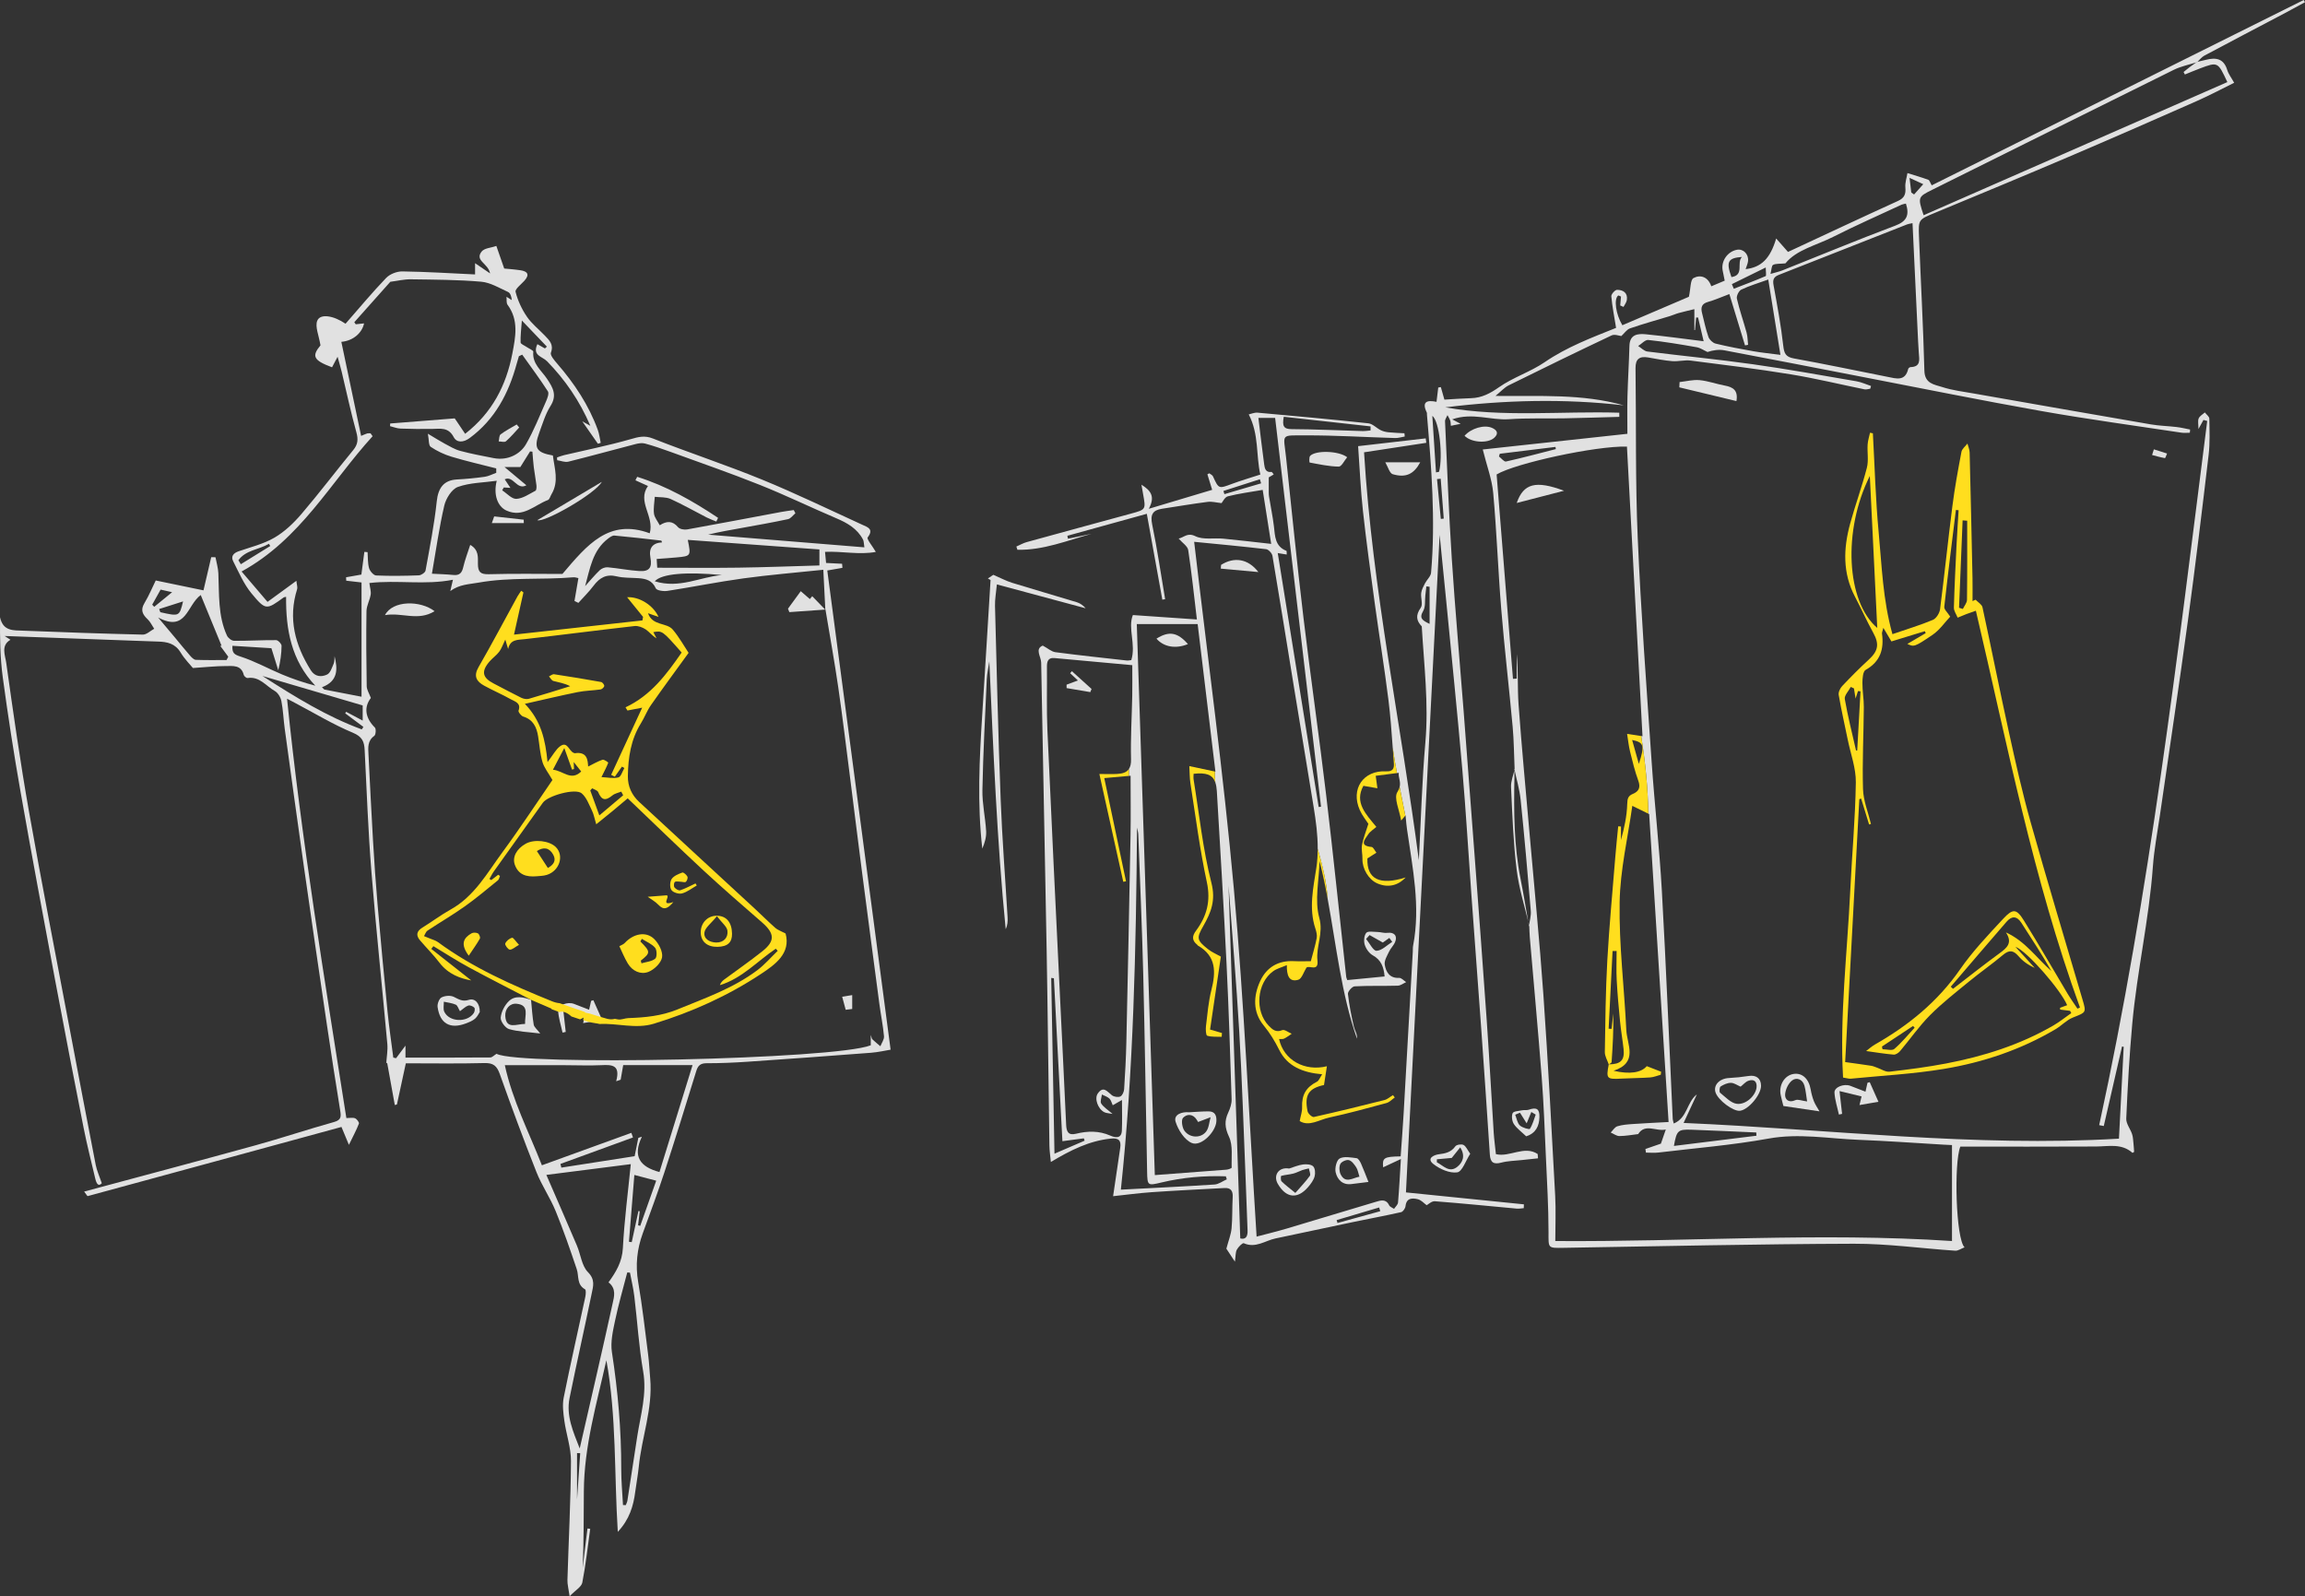 <?xml version="1.0" encoding="utf-8"?>
<!-- Generator: Adobe Illustrator 16.0.0, SVG Export Plug-In . SVG Version: 6.00 Build 0)  -->
<!DOCTYPE svg PUBLIC "-//W3C//DTD SVG 1.1//EN" "http://www.w3.org/Graphics/SVG/1.1/DTD/svg11.dtd">
<svg version="1.1" xmlns="http://www.w3.org/2000/svg" xmlns:xlink="http://www.w3.org/1999/xlink" x="0px" y="0px"
	 width="794.944px" height="550.506px" viewBox="0 0 794.944 550.506" enable-background="new 0 0 794.944 550.506"
	 xml:space="preserve">
<rect x="0" y="0" width="794.944" height="550.506" fill="#333333" stroke="none"/>
<g id="bgr">
	<g>
		<g opacity="0.85">
			<path fill-rule="evenodd" clip-rule="evenodd" fill="#FFFFFF" d="M760.245,19.178c9.268-4.95,18.581-9.814,27.874-14.716
				c2.287-1.208,4.552-2.465,6.825-3.698c-0.153-0.256-0.303-0.51-0.452-0.764C751.74,21.3,708.993,42.601,666.21,63.919
				c-0.567-0.954-0.757-1.76-1.188-1.916c-2.36-0.858-4.784-1.557-7.187-2.311c-0.266,1.645-0.857,3.32-0.719,4.929
				c0.197,2.296-0.279,3.652-2.562,4.688c-12.71,5.784-25.35,11.729-37.912,17.574c-1.328-1.512-2.554-2.903-4.077-4.632
				c-2.068,6.973-5.158,9.948-10.541,10.572c0.302-0.962,0.721-1.824,0.831-2.722c0.293-2.45-1.62-4.372-3.825-3.961
				c-3.254,0.606-5.533,3.902-4.926,7.139c0.209,1.132,0.452,2.258,0.707,3.513c-1.635,0.688-3.026,1.272-4.622,1.942
				c-1.16-3.385-3.866-4.064-6.133-2.835c-1.125,0.609-0.961,3.592-1.591,6.452c-6.993,2.992-14.985,6.409-22.949,9.815
				c-2.288-3.85-2.991-8.982-1.451-10.238c0.135-0.107,0.614,0.215,0.981,0.354c-0.093,1.057-0.182,2.061-0.27,3.062
				c0.379,0.169,0.759,0.34,1.137,0.511c0.392-0.782,1.01-1.529,1.141-2.352c0.399-2.533-1.291-3.542-3.375-3.542
				c-0.692,0-2.037,1.504-1.972,2.222c0.324,3.54,1.021,7.046,1.642,10.897c-8.392,3.361-16.959,6.574-24.633,11.833
				c-4.9,3.357-10.846,5.202-15.701,8.605c-3.101,2.171-5.979,3.705-9.708,3.808c-3.069,0.084-6.136,0.327-9.164,0.498
				c-0.411-1.454-0.816-2.888-1.223-4.323c-0.299,0.048-0.599,0.097-0.898,0.143c-0.191,1.58-0.384,3.158-0.6,4.941
				c-3.351-0.71-5.16-0.021-3.354,3.688c0.095,0.199,0.034,0.475,0.056,0.713c1.537,18.147,3.003,36.301,1.423,54.523
				c-0.111,1.269-1.441,2.405-2.091,3.662c-0.541,1.063-1.169,2.182-1.312,3.331c-0.213,1.705,0.656,3.945-0.157,5.093
				c-1.89,2.667-1.483,4.518,0.345,6.422c0.777,13.321,2.419,26.58,1.248,39.976c-1.183,13.525-1.535,27.122-2.253,40.689
				c-6.108-46.86-15.99-93.151-18.896-140.69c7.619-1.162,14.542-2.218,21.465-3.276c-0.07-0.507-0.134-1.019-0.202-1.53
				c-7.724,0.891-15.453,1.779-23.31,2.684c0.564,7.822,0.864,15.107,1.662,22.334c1.176,10.685,2.641,21.34,4.094,31.993
				c1.522,11.109,3.333,22.178,4.718,33.303c0.677,5.421,1.071,10.875,1.46,16.333c0.429,2.947,0.919,5.87,1.462,8.776
				c0.21-0.028,0.415-0.054,0.627-0.082c-0.222,1.526,0.774,2.978,0.297,4.909c0.646,3.264,1.314,6.532,1.967,9.836
				c0.021-0.028,0.041-0.05,0.066-0.078c0.031,0.303,0.054,0.57,0.083,0.848c0.583,2.98,1.154,5.987,1.666,9.053
				c-0.512-3.066-1.083-6.073-1.666-9.053c0.149,1.531,0.251,2.756,0.425,3.95c1.918,13.303,4.724,26.557,2.114,40.104
				c-0.136,0.699-0.077,1.434-0.119,2.153c-1.046,18.536-2.077,37.072-3.149,55.607c-0.284,4.999-0.688,9.991-1.033,14.953
				c-5.813,0.084-6.35,0.506-6.044,3.77c1.655-0.771,3.516-1.64,6.118-2.855c-0.353,5.718-0.585,10.37-0.984,15.006
				c-0.07,0.758-0.895,1.451-1.365,2.172c-0.585-0.403-1.438-0.674-1.699-1.228c-1.12-2.339-2.965-1.67-4.645-1.172
				c-10.195,3.022-20.364,6.148-30.561,9.169c-3.704,1.098-7.465,2-10.504,2.805c-2.556-40.261-4.265-80.132-7.835-119.837
				c-3.573-39.779-9.001-79.391-13.698-119.78c8.274,0.817,16.562,1.575,24.823,2.544c0.828,0.098,2.023,1.398,2.173,2.287
				c2.496,14.734,4.84,29.495,7.249,44.245c2.305,14.125,4.673,28.24,6.961,42.369c0.78,4.81,1.429,9.581,1.405,14.443
				c1.659,5.771,3.076,11.546,3.443,17.319c2.988,16.198,4.68,32.582,10.1,48.151c0.173-1.566-0.759-2.796-1.078-4.172
				c-0.862-3.717-1.628-7.477-2.041-11.264c-0.088-0.817,1.445-2.564,2.299-2.611c4.954-0.266,9.929-0.088,14.893-0.229
				c0.97-0.028,1.924-0.795,2.882-1.222c-0.798-0.515-1.621-1.503-2.392-1.463c-3.333,0.174-4.579-2.063-4.989-4.569
				c-0.225-1.389,0.818-3.052,1.494-4.494c0.556-1.179,1.604-2.136,2.091-3.33c0.887-2.167-0.379-3.449-2.669-3.145
				c-1.117,0.149-2.298-0.283-3.451-0.303c-1.328-0.025-3.265-0.386-3.841,0.307c-0.764,0.924-0.908,2.862-0.518,4.113
				c0.438,1.391,1.525,2.948,2.771,3.636c2.888,1.595,3.772,4.028,4.083,7.288c-4.392,0.425-8.682,0.842-12.884,1.25
				c-0.208-0.606-0.329-0.825-0.355-1.054c-2.311-21.029-4.461-42.076-6.964-63.082c-2.419-20.283-5.354-40.505-7.779-60.787
				c-2.202-18.431-4.047-36.902-6.01-55.361c-0.872-8.218-2.106-7.543,6.696-7.571c10.297-0.036,20.6,0.625,30.901,0.923
				c1.107,0.033,2.224-0.341,3.335-0.527c-0.033-0.373-0.067-0.748-0.103-1.122c-1.835-0.106-3.678-0.154-5.504-0.34
				c-0.906-0.094-1.85-0.313-2.661-0.714c-1.471-0.727-2.792-2.216-4.284-2.376c-12.717-1.369-25.451-2.536-38.188-3.673
				c-1.114-0.1-2.294,0.441-3.064,0.605c3.597,6.927,2.476,14.121,3.998,20.738c-3.646,1.189-6.753,2.09-9.777,3.218
				c-4.601,1.712-4.558,1.771-6.558-2.6c-0.209-0.446-0.827-0.705-1.258-1.05c-0.222,0.116-0.442,0.23-0.663,0.345
				c0.507,1.651,1.017,3.307,1.646,5.353c-7.123,2.13-14.015,4.194-21.846,6.536c2.236-4.166,0.78-6.249-2.542-8.303
				c0.268,1.517,0.416,2.396,0.575,3.27c0.965,5.294,0.969,5.3-4.149,6.692c-12,3.273-24.006,6.524-35.998,9.833
				c-1.238,0.343-2.385,1.018-3.572,1.535c0.121,0.37,0.242,0.74,0.365,1.11c8.896,0.2,17.135-3.167,25.586-5.507
				c-2.72,0.565-5.442,1.131-8.162,1.695c-0.062-0.338-0.123-0.678-0.186-1.017c9.016-2.495,18.032-4.987,27.392-7.576
				c1.847,10.246,3.597,19.929,5.348,29.612c0.324-0.056,0.647-0.11,0.969-0.166c-1.452-8.583-2.701-17.207-4.462-25.728
				c-0.711-3.42,0.144-4.964,3.408-5.464c5.254-0.809,10.494-1.694,15.764-2.372c1.443-0.185,2.97,0.253,4.748,0.435
				c0.368-0.421,1.106-2.068,2.192-2.35c3.748-0.964,7.614-1.45,11.994-2.214c0.943,6.016,1.916,12.184,2.928,18.622
				c-5.938-0.655-11.247-1.297-16.573-1.807c-3.211-0.305-6.867,0.471-9.544-0.835c-2.801-1.367-3.844,0.4-5.793,0.804
				c1.304,1.507,3.092,2.621,3.299,3.974c1.195,7.882,2.02,15.818,2.991,23.93c-7.426-0.515-14.391-0.992-22.074-1.523
				c-1.836,4.507,1.139,10.11-0.545,15.538c-0.483,0.045-1.062,0.195-1.621,0.133c-8.188-0.915-16.387-1.782-24.558-2.862
				c-1.349-0.179-2.574-1.317-4.353-2.277c-2.824,1.134-0.582,3.809-0.548,5.865c0.585,33.09,1.302,66.177,1.887,99.267
				c0.395,22.42,0.617,44.84,0.949,67.26c0.025,1.816,0.312,3.626,0.5,5.703c6.851-4.119,13.302-7.321,20.739-8.079
				c2.622-0.268,3.57,0.637,3.189,3.178c-0.811,5.399-1.593,10.803-2.459,16.697c4.418-0.469,8.874-1.083,13.347-1.391
				c8.359-0.574,16.732-0.988,25.102-1.433c2.16-0.113,2.914,1.019,2.792,3.139c-0.206,3.59-0.048,7.207-0.385,10.781
				c-0.203,2.146-1.056,4.231-1.796,7.005c0.463,0.704,1.449,2.197,2.954,4.483c0.277-1.972,0.17-3.224,0.665-4.151
				c0.507-0.948,1.978-2.403,2.387-2.218c4.075,1.836,7.348-0.896,10.938-1.644c8.877-1.852,17.743-3.779,26.626-5.631
				c5.564-1.163,11.16-2.188,16.703-3.439c0.65-0.146,1.436-1.307,1.516-2.065c0.309-2.899,2.354-2.84,4.216-2.399
				c1.208,0.289,2.209,1.453,3.081,2.072c0.517-0.264,1.721-1.449,2.829-1.364c9.425,0.721,18.832,1.683,28.248,2.54
				c0.789,0.071,1.601-0.1,2.401-0.159c0.016-0.44,0.031-0.88,0.051-1.319c-13.739-1.391-27.477-2.779-40.678-4.116
				c3.892-75.904,7.754-151.37,11.619-226.759c0.764,7.644,1.562,15.427,2.314,23.213c1.868,19.291,3.843,38.57,5.522,57.876
				c1.235,14.195,2.055,28.426,3.085,42.638c1.127,15.529,2.313,31.053,3.422,46.585c1.031,14.465,2.018,28.934,2.971,43.404
				c0.18,2.729,1.274,3.48,3.963,2.769c2.247-0.594,4.647-0.612,6.981-0.872c1.889-0.212,3.778-0.406,5.671-0.605
				c-0.042-0.499-0.083-0.994-0.121-1.492c-4.63-3.039-9.61,1.201-14.402,0.05c-0.273-2.622-0.605-4.993-0.759-7.377
				c-0.812-12.788-1.49-25.585-2.382-38.368c-1.313-18.859-2.749-37.711-4.158-56.564c-1.249-16.711-2.512-33.422-3.806-50.13
				c-1.369-17.672-2.963-35.326-4.119-53.011c-1.029-15.745-1.604-31.521-2.319-47.286c-0.032-0.693,0.549-1.415,0.845-2.121
				c0.322,0.626,0.713,1.229,0.944,1.887c0.172,0.493,0.14,1.056,0.219,1.788c1.137-0.232,1.983-0.405,3.378-0.687
				c-1.109-0.586-1.658-0.875-2.92-1.541c6.988-2.438,13.289,0.387,19.55-0.046c6.333-0.438,12.709-0.187,19.063-0.307
				c6.34-0.122,12.685-0.333,19.026-0.503c-0.009-0.477-0.014-0.956-0.02-1.434c-19.996-0.621-40.107,1.688-59.991-1.849
				c20.497-2.526,40.997-3.059,61.554-0.687c-14.323-4.071-29.092-3.085-44.258-3.251c1.867-1.52,3.076-2.923,4.601-3.676
				c11.772-5.831,23.587-11.579,35.461-17.197c1.038-0.491,2.616,0.151,3.354,0.215c1.028-0.938,1.862-2.252,3.01-2.648
				c4.528-1.564,9.155-2.831,13.739-4.229c1.031-0.313,2.011-0.775,3.044-1.06c1.773-0.486,3.57-0.888,5.389-1.33
				c0,2.729,0,4.975,0,7.218c0.071,0,0.145,0,0.219,0c0.126-1.438,0.255-2.876,0.381-4.316c0.227-0.012,0.453-0.023,0.675-0.034
				c0.627,2.667,1.255,5.332,1.928,8.198c-7.085-0.872-13.478-1.765-19.897-2.399c-2.823-0.277-5.591-0.006-5.699,4.009
				c-0.152,5.812-0.528,11.618-0.679,17.427c-0.113,4.386-0.024,8.779-0.024,12.882c-17.073,1.853-33.618,3.646-49.882,5.41
				c1.405,5.679,3.184,10.298,3.61,15.04c1.206,13.352,1.677,26.768,2.774,40.132c1.107,13.479,2.694,26.917,3.924,40.389
				c0.446,4.872,0.467,9.784,0.682,14.675l-0.091-0.034c0.74,3.521,1.797,7.01,2.163,10.57c1.312,12.769,2.431,25.555,3.504,38.345
				c0.144,1.706-0.4,3.471-0.627,5.21l0.104-0.037c0.059,1.317,0.067,2.637,0.182,3.947c1.372,16.085,2.869,32.163,4.105,48.259
				c0.698,9.063,1.027,18.158,1.435,27.244c0.394,8.712,0.912,17.429,0.918,26.144c0.002,5.639-0.371,5.53,5.315,5.437
				c33.327-0.547,66.658-1.304,99.992-1.407c11.651-0.035,23.309,1.625,34.967,2.404c0.962,0.066,1.985-0.698,3.205-1.165
				c-3.002-2.876-3.72-29.096-1.46-34.738c15.648,0,31.218,0.054,46.786-0.035c4.352-0.023,8.817-1.162,12.567,2.176
				c0.056,0.051,0.382-0.205,0.582-0.322c-0.074-0.991-0.116-1.982-0.226-2.966c-0.115-1.059-0.142-2.161-0.473-3.156
				c-0.606-1.823-2.091-3.612-2.012-5.361c0.486-10.88,1.079-21.762,2.064-32.606c1.649-18.213,5.815-36.105,7.127-54.379
				c0.419-5.834,1.55-11.618,2.388-17.418c3.233-22.398,6.618-44.771,9.67-67.191c2.6-19.074,4.901-38.189,7.158-57.308
				c0.488-4.121,0.31-8.332,0.243-12.498c-0.014-0.72-1.01-1.424-1.552-2.134c-0.732,0.674-1.76,1.223-2.116,2.058
				c-0.369,0.854-0.082,1.989-0.082,3.671c0.804-1.463,1.268-2.305,1.731-3.146c0.431,0.121,0.859,0.241,1.289,0.363
				c-10.339,81.254-19.791,162.637-37.258,242.856c0.529,0.099,1.057,0.197,1.586,0.297c2.099-9.145,4.194-18.287,6.292-27.43
				c0.193,0.041,0.385,0.08,0.577,0.122c-0.546,10.566-1.091,21.133-1.637,31.671c-49.812,2.961-99.59-3.235-150.144-5.424
				c1.723-3.711,3.149-6.775,4.572-9.841c-3.513,2.663-3.206,8.08-7.971,10.043c-0.2-0.865-0.334-1.206-0.351-1.552
				c-1.232-26.214-2.275-52.442-3.745-78.643c-0.84-14.938-2.526-29.83-3.544-44.76c-1.758-25.696-3.679-51.391-4.788-77.119
				c-0.84-19.443-0.49-38.935-0.751-58.404c-0.045-3.275,1.437-4.219,4.402-3.708c2.736,0.472,5.477,1.043,8.237,1.262
				c2.118,0.169,4.319-0.458,6.412-0.192c11.494,1.463,23,2.872,34.435,4.735c8.552,1.394,16.993,3.462,25.495,5.183
				c0.621,0.125,1.316-0.136,1.972-0.219c0.085-0.314,0.171-0.627,0.257-0.941c-1.688-0.555-3.34-1.336-5.07-1.632
				c-11.891-2.033-23.771-4.186-35.719-5.867c-12.081-1.701-24.237-2.861-36.345-4.39c-1.117-0.143-2.113-1.241-3.167-1.896
				c1.167-0.734,2.412-2.196,3.491-2.081c5.584,0.595,11.138,1.523,16.672,2.497c1.306,0.23,2.496,1.083,3.739,1.648
				c1.898-0.629,3.922-0.938,5.818-0.58c15.616,2.936,31.211,6.005,46.816,9.011c20.856,4.019,41.677,8.245,62.589,11.946
				c16.02,2.838,32.159,5.008,48.251,7.446c0.94,0.143,1.922,0.019,2.887,0.019c0.03-0.368,0.058-0.737,0.087-1.106
				c-1.536-0.292-3.064-0.674-4.613-0.857c-2.961-0.355-5.971-0.41-8.906-0.913c-20.275-3.486-40.541-7.046-60.804-10.608
				c-3.768-0.662-7.622-1.117-11.229-2.293c-2.634-0.856-5.971-1.105-6.087-5.609c-0.402-15.443-1.254-30.873-1.861-46.311
				c-0.232-5.896-0.108-5.818,5.499-8.144c15.244-6.324,30.491-12.64,45.67-19.114c14.847-6.333,29.635-12.803,44.397-19.327
				c4.863-2.148,9.565-4.661,13.13-6.411c-0.982-1.776-1.968-3.022-2.397-4.437c-1.209-3.953-3.918-4.36-7.333-3.481
				c-0.969,0.25-1.949,0.461-2.928,0.687c-0.042,0.038-0.079,0.083-0.121,0.12c-0.095,0.031-0.195,0.056-0.29,0.087
				c-0.779,0.549-1.569,1.086-2.332,1.659c-0.701,0.524-1.361,1.098-2.044,1.648c0.149,0.285,0.301,0.572,0.449,0.859
				c1.732-0.696,3.447-1.426,5.192-2.082c6.175-2.321,6.175-2.313,9.455,4.701c-34.906,15.3-69.791,30.588-104.748,45.912
				c-2.076-6.23-1.992-6.309,3.061-8.821c27.743-13.774,55.456-27.61,83.231-41.326c2.407-1.191,5.135-1.74,7.735-2.55
				c0.074-0.053,0.15-0.109,0.227-0.164c0.062-0.013,0.122-0.029,0.185-0.043C758.641,20.581,759.328,19.667,760.245,19.178z
				 M474.746,327.907c-1.136,0.054-2.396-2.629-3.604-4.083c0.399-0.448,0.796-0.897,1.197-1.344c1.42,0.803,2.84,1.606,4.564,2.581
				c0.482-0.344,1.367-0.969,2.252-1.595c0.331,0.453,0.663,0.905,0.998,1.357C478.354,325.944,476.591,327.82,474.746,327.907z
				 M442.743,143.732c10.155,1.124,20.046,2.22,29.935,3.317c0,0.469-0.002,0.937-0.004,1.404c-0.92,0.077-1.842,0.237-2.759,0.211
				c-8.147-0.228-16.292-0.626-24.437-0.662C442.683,147.993,442.158,146.94,442.743,143.732z M422.269,170.417
				c-0.113-0.368-0.225-0.734-0.336-1.099c4.19-1.347,8.377-2.694,12.566-4.04c0.145,0.471,0.287,0.944,0.432,1.417
				C430.71,167.935,426.486,169.174,422.269,170.417z M437.663,171.239c-0.144-0.921-0.079-1.875-0.095-2.815
				c-0.011-0.992-0.002-1.984-0.002-3.782c-0.075,0.045,0.755-0.45,1.716-1.017c-0.333-0.387-0.583-0.887-0.765-0.864
				c-2.034,0.266-2.341-1.233-2.527-2.588c-0.706-5.192-1.306-10.396-2-16.04c2.119,0,4.026,0,5.775,0
				c5.285,44.774,10.557,89.424,15.829,134.076c-0.272,0.036-0.545,0.076-0.815,0.114c-4.696-29.127-9.391-58.256-14.112-87.577
				c1.333,0.216,2.145,0.348,3.098,0.501c-0.047-0.625,0.027-1.215-0.108-1.271c-3.963-1.557-3.918-5.056-4.314-8.462
				C438.944,178.07,438.196,174.668,437.663,171.239z M363.665,397.878c-0.379-20.526-0.754-40.569-1.122-60.615
				c0.307,0.039,0.612,0.077,0.92,0.115c0.978,18.706,1.958,37.411,2.938,56.189c2.564-0.339,4.98-0.663,7.398-0.984
				c0.088,0.268,0.174,0.537,0.261,0.809C370.811,394.793,367.563,396.196,363.665,397.878z M382.933,391.645
				c-3.933-1.731-7.842-1.627-11.863-0.643c-2.667,0.651-3.271-0.753-3.378-3.098c-0.663-14.833-1.427-29.664-2.137-44.495
				c-1.462-30.516-2.972-61.029-4.327-91.549c-0.321-7.301-0.09-14.626-0.159-21.939c-0.022-1.814,0.407-3.167,2.548-2.979
				c8.899,0.788,17.796,1.622,26.881,2.457c0,4.152,0.05,7.363-0.014,10.576c-0.143,7.309-0.602,14.623-0.415,21.921
				c0.039,1.496-0.225,2.552-0.736,3.313c0,0.789,0,1.573,0,2.378c0.197-0.016,0.382-0.033,0.583-0.051
				c0,6.884,0.107,13.811-0.021,20.733c-0.429,23.732-0.919,47.461-1.441,71.191c-0.12,5.391-0.413,10.778-0.764,16.157
				c-0.059,0.904-0.606,2.198-1.299,2.521c-0.763,0.36-2.204,0.138-2.908-0.406c-1.604-1.249-2.954-3.375-4.876-0.625
				c-1.253,1.782,0.054,5.355,2.255,6.468c0.658,0.336,1.49,0.323,2.832,0.583c-1.674-1.461-3.095-2.317-3.904-3.567
				c-0.455-0.698,0.121-2.058,0.233-3.12c0.875,0.449,1.89,0.748,2.586,1.391c0.566,0.527,0.753,1.465,1.152,2.313
				c0.936-0.533,1.903-1.086,3.182-1.814c0,3.763,0.12,7.177-0.037,10.573C386.764,392.87,384.479,392.327,382.933,391.645z
				 M418.859,408.509c-10.717,0.697-21.44,1.201-32.296,1.77c4.385-41.362,5.229-83.02,5.574-124.864
				c0.15,0.78,0.401,1.557,0.433,2.342c0.59,16.034,1.302,32.066,1.702,48.107c0.567,22.748,0.891,45.501,1.343,68.255
				c0.095,4.848,0.207,4.82,4.952,3.684c7.309-1.747,14.724-2.38,22.195-2.12c0.114,0.346,0.225,0.693,0.335,1.039
				C421.687,407.343,420.306,408.417,418.859,408.509z M424.78,402.679c0.01,0.224-1.161,0.662-1.804,0.713
				c-8.313,0.66-16.634,1.269-24.704,1.87c-2.056-62.893-4.133-126.34-6.216-190.043c7.409,0,13.915,0,20.985,0
				c2.001,16.621,3.987,33.116,6.063,50.333c0.054-0.281,0.12-0.563,0.211-0.845c-0.091,0.282-0.157,0.564-0.211,0.845
				c0.022,0.188,0.043,0.375,0.069,0.565c-0.055-0.011-0.104-0.023-0.155-0.033c-0.146,1.263,0.017,2.525,0.127,3.79
				c0.276,0.808,0.444,1.782,0.515,2.955c1.187,19.855,2.371,39.708,3.346,59.576c0.767,15.562,1.257,31.137,1.751,46.71
				c0.049,1.519-0.506,3.167-1.164,4.579c-1.355,2.905-1.19,5.223,0.267,8.349C425.273,395.086,424.648,399.09,424.78,402.679z
				 M427.741,427.104c-1.354-40.839-2.705-81.528-4.038-121.699c1.219,16.342,2.695,33.344,3.688,50.378
				c0.992,16.974,1.504,33.977,2.207,50.969c0.245,5.864,0.425,11.731,0.661,17.596
				C430.345,426.472,429.597,427.563,427.741,427.104z M461.27,421.774c-0.098-0.335-0.195-0.666-0.292-0.999
				c4.891-1.448,9.775-2.896,14.665-4.345c0.123,0.428,0.249,0.855,0.374,1.283C471.1,419.067,466.184,420.419,461.27,421.774z
				 M493.035,215.164c-2.448-1.19-3.712-1.908-2.205-4.477c0.843-1.436,0.526-3.554,0.735-5.364
				c0.116-1.031,0.234-2.061,0.355-3.091c0.369,0.041,0.744,0.082,1.114,0.124C493.035,206.467,493.035,210.579,493.035,215.164z
				 M493.976,143.437c2.448,1.702,3.697,13.988,2.329,19.279c-0.354,0.065-0.706,0.134-1.06,0.201
				C494.829,156.525,494.413,150.134,493.976,143.437z M496.906,178.954c-0.436-4.576-0.875-9.151-1.31-13.728
				c0.426-0.042,0.852-0.084,1.274-0.127c0.349,4.583,0.7,9.167,1.047,13.753C497.58,178.886,497.243,178.92,496.906,178.954z
				 M517.239,156.489c6.402-0.785,12.805-1.572,19.211-2.355c0.04,0.249,0.082,0.499,0.123,0.749
				c-5.724,1.462-11.432,2.999-17.19,4.285c-0.647,0.145-1.61-1.13-2.425-1.748C517.053,157.109,517.146,156.798,517.239,156.489z
				 M583.343,389.61c7.454,0.263,14.905,0.631,22.356,0.954c0.023,0.373,0.04,0.746,0.059,1.118
				c-9.426,1.166-18.85,2.334-28.459,3.522C578.243,389.877,578.671,389.447,583.343,389.61z M566.462,253.909
				c-0.152-0.024-0.304-0.046-0.451-0.068c1.405,8.924,2.315,17.852,2.464,26.775c0.098,0.049,0.184,0.092,0.287,0.141
				c2.194,34.816,4.43,70.29,6.695,106.195c-4.593,0.253-8.489,0.424-12.379,0.698c-1.78,0.126-3.61,0.253-5.293,0.777
				c-0.899,0.282-1.537,1.405-2.29,2.151c0.998,0.429,1.997,1.216,2.998,1.216c2.116-0.002,4.232-0.415,6.478-0.674
				c2.37-3.827,6.241-0.793,9.526-1.585c-0.634,1.83-1.169,3.373-1.69,4.881c-1.773,0.611-3.555,1.229-5.337,1.842
				c0.058,0.416,0.118,0.833,0.178,1.249c1.427,0,2.872,0.145,4.276-0.022c12.689-1.521,25.469-2.549,38.022-4.823
				c10.493-1.899,20.688,0.029,31.003,0.428c9.81,0.38,19.606,1.104,29.41,1.675c0.928,0.054,1.863,0.09,2.841,0.135
				c0,11.092,0,21.956,0,33.096c-45.769-3.031-91.244,0.335-136.811,0.002c0-5.42,0.234-10.534-0.04-15.625
				c-1.253-23.079-2.447-46.167-4.063-69.224c-1.311-18.736-3.192-37.433-4.817-56.147c-1.273-14.669-2.683-29.328-3.748-44.013
				c-0.42-5.774-0.069-11.603-0.636-17.415c0,2.819,0,5.639,0,8.458c-0.43,0.027-0.861,0.054-1.296,0.081
				c-1.873-23.44-3.75-46.884-5.639-70.486c6.413-3.853,34.201-9.908,44.945-9.613C562.878,187.168,564.658,220.341,566.462,253.909
				z M611.5,91.356c0.967-0.499,2.275-0.332,4.25-0.522c3.807-4.714,10.57-6.171,16.417-9.125
				c7.762-3.921,15.728-7.436,23.612-11.106c0.407-0.19,0.884-0.231,1.532-0.39c1.302,4.083,0.211,6.139-3.688,7.61
				c-13.054,4.921-25.944,10.264-38.911,15.423c-1.079,0.429-2.233,0.669-4.112,1.22C610.982,93.013,610.958,91.635,611.5,91.356z
				 M608.968,92.244c0,1.426,0.261,2.848-0.041,2.978c-3.608,1.563-7.304,2.935-10.973,4.358c-0.224-0.529-0.447-1.058-0.671-1.587
				C600.892,96.217,604.498,94.444,608.968,92.244z M600.765,88.618c-1.974,1.908,0.948,6.274-3.628,6.946
				C595.256,90.312,595.871,88.966,600.765,88.618z M604.692,121.133c-4.358-0.767-8.712-1.587-13.011-2.632
				c-0.978-0.237-2.136-1.336-2.474-2.298c-0.945-2.684-1.514-5.503-2.215-8.274c-0.473-1.87-0.143-3.185,2.038-3.798
				c2.377-0.668,4.651-1.691,7.388-2.717c1.874,6.142,3.636,11.921,5.396,17.699c0.354-0.063,0.707-0.124,1.063-0.188
				c-0.161-1.404-0.148-2.859-0.514-4.207c-1.072-3.92-2.438-7.766-3.35-11.718c-0.207-0.911,0.656-2.705,1.5-3.109
				c2.771-1.328,5.755-2.201,9.323-3.491c1.422,8.813,2.747,17.009,4.195,25.978C610.45,121.91,607.554,121.636,604.692,121.133z
				 M658.911,126.608c-0.284,0.008-0.745,0.353-0.81,0.614c-1.025,4.401-4.156,3.33-7.082,2.751
				c-10.769-2.132-21.511-4.399-32.311-6.348c-2.866-0.516-3.399-1.718-3.706-4.422c-0.782-6.976-2.072-13.9-3.335-20.814
				c-0.34-1.864-0.011-2.877,1.788-3.583c14.777-5.784,29.529-11.62,44.299-17.43c0.426-0.169,0.9-0.208,1.833-0.414
				c0.593,12.534,1.164,24.712,1.744,36.89c0.128,2.631,0.228,5.262,0.425,7.885C661.935,124.053,662.495,126.498,658.911,126.608z
				 M660.123,67.07c-0.321-0.229-0.643-0.457-0.966-0.686c-0.165-1.364-0.325-2.729-0.603-5.045
				c1.922,0.884,3.331,1.534,4.738,2.182C662.235,64.705,661.182,65.887,660.123,67.07z"/>
			<path fill-rule="evenodd" clip-rule="evenodd" fill="#FFFFFF" d="M554.85,367.071c-0.013,0-0.02,0.002-0.033,0.002
				c0,0,0,0.004,0,0.006c0,0.004,0.005,0.008,0.005,0.011C554.828,367.085,554.842,367.077,554.85,367.071z"/>
			<path fill-rule="evenodd" clip-rule="evenodd" fill="#FFFFFF" d="M757.452,21.535c0.095-0.031,0.195-0.056,0.29-0.087
				c0.042-0.037,0.079-0.082,0.121-0.12c-0.063,0.014-0.123,0.03-0.185,0.043C757.603,21.425,757.526,21.482,757.452,21.535z"/>
			<path fill-rule="evenodd" clip-rule="evenodd" fill="#FFFFFF" d="M148.962,197.857c2.47,0.137,4.963,0.193,7.434,0.44
				c2.117,0.21,2.914-0.759,3.368-2.709c0.579-2.5,1.522-4.916,2.405-7.675c3.043,1.747,2.637,4.347,2.653,6.54
				c0.022,2.762,0.813,3.663,3.774,3.579c8.86-0.249,17.729-0.09,25.367-0.09c8.559-10.05,16.005-19.204,30.117-14.025
				c1.654-5.939-4.457-10.886-0.611-16.313c-1.313-0.595-2.82-1.278-4.327-1.961c0.201-0.399,0.403-0.8,0.607-1.201
				c10.099,3.164,19.168,8.325,27.896,14.147c-0.203,0.427-0.404,0.854-0.604,1.277c-1.117-0.47-2.267-0.869-3.345-1.42
				c-4.146-2.122-8.194-4.451-12.431-6.364c-1.603-0.721-3.617-0.524-5.447-0.743c-0.121,1.943-0.514,3.92-0.273,5.817
				c0.168,1.315,1.215,2.518,1.986,3.996c2.388-1.531,4.398-1.607,6.297,0.647c0.574,0.684,2.147,0.97,3.146,0.791
				c10.816-1.936,21.606-4.007,32.408-6.024c1.447-0.269,2.912-0.441,4.367-0.658c0.187,0.368,0.377,0.736,0.566,1.104
				c-0.846,0.701-1.597,1.826-2.551,2.031c-5.324,1.142-10.697,2.081-16.057,3.053c-3.842,0.695-7.691,1.337-11.48,2.292
				c17.825,1.447,35.652,2.895,53.873,4.374c-0.22-1.364-0.167-2.104-0.459-2.66c-2-3.808-5.443-5.755-9.27-7.383
				c-8.79-3.741-17.397-7.926-26.268-11.468c-10.201-4.077-20.594-7.674-30.919-11.434c-2.874-1.049-5.781-2.043-8.729-2.849
				c-1.012-0.28-2.246-0.077-3.302,0.195c-7.724,2-15.405,4.135-23.147,6.056c-1.174,0.292-2.566-0.309-3.855-0.497
				c-0.016-0.318-0.031-0.637-0.047-0.957c0.816-0.271,1.618-0.606,2.453-0.803c7.631-1.799,15.34-3.326,22.868-5.487
				c2.728-0.782,4.816-1.398,7.726-0.252c12.451,4.905,25.193,9.085,37.578,14.149c11.727,4.798,23.149,10.352,34.686,15.617
				c1.8,0.824,4.035,1.446,1.82,4.364c-0.406,0.538,1.592,2.897,2.813,4.987c-5.7,1.077-11.549-0.284-17.518-0.019
				c0.13,1.354,0.24,2.5,0.364,3.83c1.923,0.096,3.724,0.188,5.524,0.279c0.038,0.468,0.078,0.937,0.116,1.406
				c-1.47,0.256-2.94,0.514-5.223,0.912c7.241,54.81,14.521,109.89,21.839,165.259c-1.729,0.279-4.231,0.872-6.767,1.067
				c-14.214,1.092-28.431,2.125-42.654,3.096c-4.663,0.317-9.342,0.511-14.013,0.51c-2.052-0.001-2.981,0.721-3.564,2.613
				c-3.596,11.633-7.184,23.27-10.963,34.845c-2.329,7.128-4.958,14.162-7.518,21.212c-1.992,5.48-2.576,10.974-1.572,16.812
				c1.428,8.289,2.357,16.664,3.427,25.011c0.351,2.726,0.47,5.479,0.712,8.221c0.926,10.444-2.937,20.271-3.941,30.469
				c-0.281,2.853-0.84,5.679-1.203,8.523c-0.631,4.975-2.008,9.629-6.033,13.915c-1.26-20.014-0.402-39.768-3.938-59.194
				c-3.336,14.954-7.676,29.691-7.766,45.14c-0.053,8.784-0.012,17.572-0.41,26.417c0.555-4.512,1.103-9.022,1.658-13.533
				c0.314,0.039,0.631,0.08,0.944,0.12c-0.86,6.193-1.536,12.424-2.729,18.555c-0.283,1.455-2.313,2.57-4.371,4.699
				c-0.359-2.554-0.799-4.093-0.754-5.618c0.406-13.648,1.139-27.292,1.22-40.943c0.028-4.653-1.642-9.299-2.289-13.983
				c-0.364-2.627-0.724-5.425-0.218-7.97c2.322-11.591,4.965-23.116,7.441-34.674c0.187-0.881,0.316-2.448-0.092-2.676
				c-2.906-1.615-2.051-4.566-2.852-6.943c-2.273-6.742-4.592-13.487-7.29-20.066c-1.89-4.599-4.778-8.791-6.608-13.407
				c-4.433-11.188-8.61-22.478-12.641-33.816c-0.996-2.8-2.215-3.866-5.287-3.786c-8.863,0.236-17.738,0.084-27.118,0.084
				c-1.035,4.777-2.055,9.485-3.072,14.195c-0.245,0.066-0.489,0.132-0.731,0.196c-0.884-4.866-1.762-9.729-2.642-14.592
				c-0.102,0.073-0.202,0.145-0.304,0.218c0.135-2.231,0.563-4.49,0.369-6.691c-1.791-19.8-3.893-39.572-5.484-59.389
				c-1.125-13.967-1.631-27.987-2.338-41.988c-0.146-2.934-0.846-4.614-4.086-5.966c-6.807-2.84-13.182-6.718-19.732-10.169
				c-0.82-0.434-1.639-0.864-2.945-1.553c4.957,48.736,12.914,96.572,20.458,144.623c1.193,0,2.222-0.248,3.013,0.079
				c0.618,0.255,1.473,1.425,1.312,1.842c-0.833,2.178-1.956,4.244-3.449,7.314c-1.093-2.625-1.784-4.287-2.565-6.169
				c-29.187,7.969-58.342,15.934-87.513,23.846c-0.158,0.042-0.511-0.635-1.228-1.565c20.016-5.388,39.589-10.569,59.106-15.952
				c9.081-2.504,18.021-5.512,27.099-8.039c2.527-0.703,2.422-1.939,2.1-3.932c-1.602-9.906-3.146-19.822-4.611-29.75
				c-2.66-17.977-5.285-35.96-7.852-53.954c-2.279-15.989-4.474-31.992-6.671-47.992c-0.438-3.184-0.538-6.424-1.159-9.567
				c-0.251-1.285-1.202-2.851-2.298-3.468c-2.99-1.677-5.212-5.081-9.347-4.452c-0.392,0.06-1.209-0.609-1.32-1.065
				c-0.865-3.537-3.781-3.059-6.217-3.062c-3.417-0.003-6.838,0.385-11.322,0.675c-0.894-1.104-2.862-3.064-4.256-5.373
				c-1.85-3.061-4.59-3.66-7.732-3.745c-2.548-0.065-5.094-0.176-7.639-0.269c-14.928-0.545-29.857-1.091-45.297-1.654
				c0.836,0.548,1.381,0.904,2,1.31c-3.383,1.931-1.829,5.308-1.461,7.93c2.404,17.136,4.839,34.281,7.85,51.318
				c4.43,25.06,9.332,50.031,14.058,75.036c2.954,15.625,5.923,31.247,8.964,46.854c0.377,1.925,1.234,3.756,2.087,6.273
				c-1.19,1.317-1.854,0.107-2.267-1.65c-1.365-5.815-2.852-11.609-4.009-17.466c-3.339-16.891-6.611-33.796-9.784-50.72
				c-4.068-21.714-8.136-43.43-11.967-65.188c-2.305-13.083-4.336-26.222-6.118-39.389c-0.915-6.768-1.021-13.65-0.94-20.79
				c0.979,4.899,4.691,4.522,7.922,4.648c13.767,0.543,27.537,1.039,41.309,1.355c1.292,0.029,2.615-1.31,3.925-2.014
				c-0.732-1.095-1.302-2.364-2.234-3.248c-1.751-1.655-2.589-3.167-1.144-5.566c1.579-2.625,2.756-5.487,3.913-7.84
				c5.757,1.191,10.974,2.27,16.466,3.404c0.936-4,1.801-7.714,2.666-11.43c0.492,0.003,0.984,0.008,1.475,0.011
				c0.343,1.844,0.904,3.678,0.986,5.533c0.323,7.268-0.174,14.645,2.975,21.492c0.379,0.83,1.613,1.787,2.457,1.795
				c4.834,0.04,9.671-0.27,14.504-0.232c0.661,0.006,1.87,1.279,1.865,1.959c-0.014,2.702-0.405,5.4-1.136,8.426
				c-0.754-2.415-1.505-4.831-2.368-7.599c-4.305-0.265-8.802-0.544-13.443-0.832c-0.15,2.504,0.639,3.025,2.779,3.71
				c4.928,1.581,9.525,4.157,14.325,6.165c3.685,1.541,7.472,2.831,11.483,3.88c-8.273-8.701-10.189-19.351-10.076-30.646
				c-0.59,0.136-0.727,0.129-0.811,0.192c-5.961,4.335-6.219,4.552-11.143-1.403c-2.66-3.219-4.361-7.263-6.288-11.039
				c-0.882-1.727,0.077-2.837,1.895-3.466c4.177-1.439,8.603-2.513,12.357-4.708c3.506-2.046,6.63-5.042,9.293-8.157
				c6.143-7.183,11.845-14.739,17.853-22.036c1.635-1.985,1.752-3.707,1.069-6.168c-1.913-6.885-3.389-13.892-5.056-20.847
				c-0.335-1.399-0.757-2.78-1.412-5.16c-1.006,1.915-1.461,2.779-1.911,3.632c-6.524-2.423-7.034-3.877-3.987-7.563
				c-0.553-3.462-1.939-6.413-1.119-8.49c1.014-2.561,5.628-1.799,9.76,1.027c4.643-5.3,9.143-10.722,14.006-15.792
				c1.287-1.343,3.707-2.277,5.592-2.25c8.375,0.119,16.748,0.656,25.077,1.041c0-1.167,0-2.417,0-3.877
				c1.813,1.236,3.147,2.146,5.177,3.528c-0.674-3.529-5.359-4.375-2.941-7.516c0.953-1.232,3.361-1.339,5.102-1.961
				c0.822,2.365,1.648,4.73,2.712,7.795c1.157,0.119,3.396,0.268,5.609,0.595c2.413,0.359,3.257,1.454,1.384,3.575
				c-1.13,1.278-3.322,2.904-3.074,3.875c0.757,2.997,2.145,5.973,3.895,8.542c1.654,2.438,4.096,4.34,6.164,6.506
				c1.561,1.636,3.184,3.077,2.123,5.926c-0.328,0.882,1.213,2.674,2.186,3.796c5.924,6.848,10.871,14.282,13.988,22.827
				c0.521,1.427,0.683,2.983,1.012,4.479c-0.326,0.103-0.654,0.204-0.975,0.306c-1.634-2.341-3.265-4.683-5.389-7.731
				c1.273,0.71,1.805,1.003,2.785,1.55c-3.701-8.648-8.732-15.905-14.902-22.236c-1.736-1.783-5.195-1.908-3.373-5.934
				c0.883,0.5,1.745,0.99,2.604,1.478c0.229-0.206,0.455-0.413,0.681-0.616c-2.679-2.801-5.357-5.6-8.633-9.021
				c-0.214,3.005-0.517,5.301-0.433,7.579c0.018,0.539,1.332,1.033,2.055,1.54c0.811,0.563,2.366,1.184,2.322,1.658
				c-0.398,4.161,2.806,6.445,4.719,9.313c2.033,3.042,3.592,5.659,1.207,9.411c-1.764,2.78-2.715,6.096-3.877,9.231
				c-1.947,5.259-1.012,6.825,4.709,7.823c0.524,4.433,2.186,8.929-0.477,13.36c-0.414,0.686-0.665,1.785-1.248,2.004
				c-4.62,1.731-8.557,6.222-14.285,3.63c-3.088-1.397-4.566-5.515-3.352-10.269c-4.6,0.636-9.266,0.638-13.4,2.122
				c-2.111,0.756-4.115,3.974-4.691,6.425C151.443,182.006,150.365,189.821,148.962,197.857z M284.636,210.246
				c-0.222-4.384-0.445-8.768-0.695-13.747c-9.758,1.029-18.684,1.751-27.545,2.967c-8.77,1.203-17.46,2.969-26.213,4.317
				c-1.316,0.202-3.672-0.121-4.018-0.888c-1.247-2.782-3.415-3.299-5.955-3.493c-2.508-0.191-5.098-0.038-7.506-0.628
				c-3.621-0.888-5.924,0.477-7.996,3.231c-1.575,2.098-3.477,3.948-5.234,5.912c-0.449-0.22-0.899-0.442-1.347-0.661
				c0.443-2.587,0.886-5.174,1.349-7.881c-0.564-0.1-1.143-0.332-1.697-0.284c-10.875,0.94-21.83-0.106-32.732,1.838
				c-3.406,0.609-6.576,0.589-9.753,2.91c0.265-1.136,0.532-2.273,0.913-3.898c-9.568,1.895-19.262,0.02-28.82,1.129
				c0.211,1.661,0.634,2.885,0.451,4.015c-0.309,1.924-1.416,3.78-1.446,5.677c-0.138,8.625-0.069,17.252,0.079,25.878
				c0.021,1.269,0.865,2.523,1.435,4.069c-2.455,3.184-1.983,6.845,1.374,10.195c0.475,0.471,0.328,2.499-0.195,2.876
				c-2.397,1.719-2.12,4.064-2,6.436c0.51,9.928,0.973,19.858,1.561,29.782c0.426,7.283,0.928,14.566,1.559,21.834
				c1.074,12.382,2.228,24.755,3.455,37.123c0.521,5.276,1.311,10.524,1.979,15.785c0.318,0.07,0.638,0.139,0.957,0.209
				c0.948-1.271,1.899-2.54,3.246-4.34c0,1.734,0,2.77,0,4.13c9.86,0,19.559,0.022,29.254-0.05c0.646-0.005,1.287-0.735,2.141-1.257
				c7.9,4.218,116.656,1.984,129.069-2.937c0-0.972,0-2.008,0-3.582c0.304,0.867,0.323,1.303,0.552,1.52
				c0.887,0.836,1.839,1.602,2.768,2.394c0.442-1.154,1.346-2.35,1.246-3.454c-0.33-3.667-1.08-7.295-1.567-10.951
				c-2.079-15.629-4.146-31.259-6.171-46.894c-1.307-10.062-2.525-20.134-3.813-30.198c-1.379-10.774-2.67-21.565-4.227-32.315
				c-1.298-8.956-2.924-17.863-4.408-26.792L284.636,210.246z M160.419,149.607c9.326-7.261,14.158-16.694,16.271-27.655
				c1.104-5.718,2.297-11.531-1.648-16.844c-0.465-0.63-0.255-1.763-0.368-2.752c0.706,0.44,1.263,0.785,1.823,1.133
				c-0.104-1.263-0.504-2.44-1.28-2.793c-3.019-1.373-6.091-3.264-9.265-3.54c-8.07-0.699-16.204-0.71-24.317-0.829
				c-2.229-0.031-4.468,0.524-7.023,0.854c-3.884,4.358-8.152,9.149-12.421,13.944c0.168,0.238,0.334,0.474,0.502,0.712
				c0.934-0.103,1.868-0.203,2.867-0.311c-0.69,3.283-3.707,5.991-7.836,6.371c2.266,10.781,4.508,21.446,6.817,32.434
				c1.337-0.545,1.751-0.767,2.191-0.872c0.337-0.082,0.71-0.018,1.063-0.018c0.238,0.333,0.475,0.666,0.713,0.998
				c-14.453,15.862-24.848,35.515-45.189,46.656c2.971,3.481,5.871,6.877,8.943,10.479c3.395-2.479,6.421-4.687,9.955-7.267
				c0.143,1.4,0.465,2.224,0.256,2.879c-3.191,10.134-0.721,19.277,4.705,27.953c1.454,2.327,3.707,2.412,5.654,1.479
				c1.107-0.53,1.657-2.395,2.25-3.752c0.324-0.751,0.217-1.689,0.305-2.544c1.082,4.415,1.279,8.563-4.348,10.693
				c0.269,0.261,0.539,0.525,0.807,0.788c4.13,0.796,8.263,1.595,12.836,2.479c0-13.484,0-26.435,0-39.403
				c-1.965-0.227-3.622-0.419-5.277-0.611c-0.016-0.396-0.035-0.789-0.051-1.183c1.697-0.301,3.396-0.598,5.273-0.93
				c0.34-2.569,0.688-5.202,1.031-7.833c0.372,0.033,0.741,0.065,1.113,0.099c0.139,1.852,0.016,3.78,0.518,5.53
				c0.297,1.023,1.551,2.473,2.431,2.511c4.901,0.218,9.825,0.14,14.733-0.04c0.815-0.032,2.178-0.957,2.304-1.648
				c1.441-7.93,3.025-15.856,3.868-23.859c0.482-4.581,2.369-7.303,6.922-7.556c3.221-0.176,6.443-0.478,9.639-0.929
				c1.358-0.191,2.648-0.905,3.967-1.379c-0.004-0.506-0.013-1.009-0.018-1.512c-5.129-1.32-10.309-2.496-15.377-4.021
				c-2.531-0.761-5.022-1.935-7.207-3.407c-0.777-0.524-0.589-2.479-0.987-4.537c2.611,1.552,4.157,2.552,5.776,3.412
				c1.742,0.924,3.48,2,5.354,2.503c3.805,1.021,7.693,1.747,11.563,2.501c4.946,0.964,9.226-1.458,11.138-4.78
				c2.725-4.72,4.738-9.854,6.951-14.858c0.463-1.049,1.07-2.677,0.611-3.39c-2.792-4.322-5.873-8.456-8.859-12.653
				c-0.379,0.177-0.758,0.357-1.141,0.535c-0.255,0.876-0.523,1.751-0.767,2.631c-2.782,10.176-7.447,19.117-16.181,25.572
				c-2.179,1.611-4.486,1.691-5.535-0.301c-1.869-3.557-4.676-2.851-7.568-2.819c-3.594,0.037-7.188,0.02-10.781-0.121
				c-1.207-0.048-2.398-0.543-3.6-0.837c0.016-0.306,0.029-0.614,0.042-0.921c7.53-0.596,15.058-1.192,22.262-1.762
				C157.915,145.894,159.052,147.579,160.419,149.607z M214.93,367.317c-0.33,1.894-0.603,3.466-0.878,5.035
				c-0.517,0.182-1.031,0.363-1.548,0.543c1.54-5.675-1.47-5.72-5.047-5.55c-4.181,0.201-8.381,0.014-12.573,0.011
				c-6.765-0.009-13.529-0.003-20.778-0.003c2.61,12.128,8.286,23.039,12.782,34.521c10.476-3.799,20.662-7.495,30.848-11.188
				c0.193,0.532,0.381,1.064,0.569,1.594c-8.341,3.044-16.684,6.084-25.025,9.124c0.103,0.427,0.204,0.849,0.312,1.276
				c8.426-1.314,16.85-2.627,25.282-3.943c0.457-2.27,0.866-4.299,1.272-6.328c0.408-0.126,0.813-0.252,1.221-0.379
				c-3.287,6.824-0.613,10.396,6.069,12.175c3.774-12.196,7.578-24.486,11.413-36.888
				C230.542,367.317,222.579,367.317,214.93,367.317z M188.427,405.192c3.542,8.179,7.084,16.254,10.536,24.368
				c1.31,3.074,1.648,6.993,3.806,9.165c2.558,2.578,1.826,4.825,1.311,7.306c-2.484,12.039-5.193,24.032-7.641,36.08
				c-1.257,6.195,1.252,11.671,3.494,17.427c3.883-16.985,7.726-33.475,11.353-50.011c0.515-2.328,1.352-5.126-1.423-7.279
				c2.557-3.517,4.707-7.053,4.954-11.786c0.511-9.676,1.775-19.312,2.731-28.98C208.065,402.688,198.422,403.917,188.427,405.192z
				 M214.856,519.061c0.321,0.008,0.64,0.017,0.961,0.024c0.189-0.517,0.477-1.018,0.559-1.552c1.152-7.422,2.256-14.85,3.412-22.27
				c1.152-7.38,3.371-14.547,2.026-22.286c-1.49-8.559-2.006-17.285-3.052-25.927c-0.328-2.738-0.99-5.436-1.502-8.152
				c-0.31-0.019-0.627-0.037-0.938-0.057c-1.418,5.516-3.023,10.993-4.188,16.563c-0.75,3.571-1.64,7.399-1.1,10.902
				c2.068,13.385,3.246,26.8,3.217,40.34C214.244,510.786,214.646,514.922,214.856,519.061z M282.599,189.489
				c-15.295-1.111-30.209-2.195-45.398-3.296c1.114,5.557,1.114,5.572-3.809,6.044c-2.229,0.214-4.464,0.348-6.917,0.535
				c0.058,0.867,0.136,2.101,0.19,3.025c9.615,0,18.811,0.103,27.998-0.027c9.271-0.132,18.534-0.493,27.936-0.759
				C282.599,192.693,282.599,191.425,282.599,189.489z M69.229,205.203c-4.833,3.561-4.927,12.967-14.703,7.752
				c2.619,3.117,4.309,5.114,5.981,7.122c1.691,2.021,3.331,4.086,5.063,6.065c0.531,0.605,1.287,1.388,1.966,1.417
				c3.526,0.143,7.06,0.066,10.59,0.066c0.2-0.383,0.397-0.763,0.599-1.144c-0.922-1.252-1.85-2.505-2.771-3.758
				c0.152-0.004,0.308-0.01,0.464-0.015C74.069,216.987,71.719,211.263,69.229,205.203z M201.8,202.138
				c1.674-1.852,3.26-3.787,5.059-5.505c0.652-0.621,1.836-1.067,2.725-0.99c3.649,0.323,7.268,1.066,10.919,1.298
				c3.439,0.217,4.456-1.212,3.813-4.632c-0.618-3.289,0.733-5.069,3.995-5.254c-0.088-0.214-0.154-0.604-0.267-0.617
				c-5.376-0.62-10.755-1.254-16.149-1.739c-0.697-0.062-1.547,0.566-2.189,1.054C204.333,189.813,203.467,196.182,201.8,202.138z
				 M90.524,233.136c11.424,7.335,22.244,13.997,34.246,18.41c0.184-0.285,0.371-0.572,0.555-0.858
				c-2.088-1.559-4.184-3.12-6.273-4.681c0.108-0.174,0.219-0.348,0.324-0.524c1.778,0.946,3.557,1.892,5.704,3.032
				c0-2.471,0-4.301,0-5.229C113.542,239.895,102.511,236.656,90.524,233.136z M181.538,167.361
				c-3.317,1.844-4.476-3.501-7.471-2.052c0.668,1.001,1.292,1.934,1.969,2.945c-0.781-0.047-1.539-0.092-2.295-0.139
				c-0.186,0.329-0.369,0.659-0.552,0.989c1.636,1.055,3.319,3.029,4.894,2.944c2.246-0.121,4.446-1.685,6.581-2.801
				c0.353-0.185,0.418-1.24,0.347-1.86c-0.245-2.085-0.652-4.145-0.914-6.228c-0.225-1.79-0.324-3.596-0.479-5.393
				c-0.269-0.027-0.537-0.054-0.806-0.081c-1.162,1.865-2.32,3.729-3.342,5.373c-1.73,0-3.209,0-5.48,0
				C176.61,163.251,178.544,164.865,181.538,167.361z M216.911,428.259c0.32,0.04,0.641,0.083,0.962,0.123
				c0.771-3.577,1.545-7.155,2.315-10.734c0.148,0.03,0.293,0.061,0.44,0.091c-0.187,1.608-0.376,3.219-0.564,4.827
				c0.246,0.07,0.491,0.138,0.736,0.207c1.791-5.056,3.58-10.115,5.515-15.583c-2.695-0.706-4.807-1.259-7.541-1.976
				C218.12,413.313,217.514,420.787,216.911,428.259z M225.819,200.469c8.487,2.646,15.65-1.521,23.156-2.154
				C236.67,197.154,228.181,197.829,225.819,200.469z M54.888,210.039c0.135,0.364,0.269,0.73,0.403,1.093
				c6.571,1.48,6.571,1.48,7.843-3.723C60.128,208.368,57.509,209.204,54.888,210.039z M82.219,193.22
				c0.28,0.455,0.56,0.911,0.836,1.365c3.383-2.091,6.767-4.187,10.149-6.281c-0.152-0.25-0.303-0.501-0.456-0.75
				C89.313,189.565,84.732,189.689,82.219,193.22z M52.49,208.537c0.231,0.245,0.466,0.49,0.698,0.738
				c1.91-1.562,3.82-3.121,6.171-5.041c-1.739-0.392-2.851-0.643-3.964-0.894C54.348,205.214,53.419,206.874,52.49,208.537z
				 M200.099,501.168c-0.363-0.013-0.726-0.024-1.089-0.036c0,5.764,0,11.527,0,16.026
				C199.312,512.677,199.708,506.921,200.099,501.168z"/>
			<path fill-rule="evenodd" clip-rule="evenodd" fill="#FFFFFF" d="M340.702,199.495c0.863-0.584,1.73-1.166,1.863-1.256
				c2.551,1.098,4.458,2.129,6.492,2.758c7.423,2.296,14.897,4.432,22.329,6.701c1.153,0.356,2.188,1.095,3.029,2.087
				c-9.979-2.685-19.953-5.367-30.612-8.233c-0.258,2.789-0.709,5.099-0.648,7.395c0.586,22.283,1.102,44.571,1.953,66.844
				c0.514,13.52,1.583,27.016,2.381,40.521c0.082,1.368,0.014,2.743-0.65,4.129c-3.029-30.717-4.246-61.514-5.644-92.374
				c-0.306,2.103-0.788,4.199-0.883,6.312c-0.581,12.682-1.251,25.364-1.499,38.055c-0.092,4.731,1.012,9.476,1.285,14.23
				c0.116,1.996-0.498,4.034-1.325,6c-1.771-15.485-1.005-30.918-0.015-46.352c0.988-15.423,1.91-30.85,2.86-46.274
				C341.313,199.857,341.006,199.676,340.702,199.495z"/>
			<path fill-rule="evenodd" clip-rule="evenodd" fill="#FFFFFF" d="M598.856,138.325c-6.59-1.586-13.144-3.162-19.695-4.738
				c0.029-0.608,0.06-1.213,0.09-1.82c2.308-0.253,4.656-0.884,6.919-0.667c2.94,0.286,5.797,1.341,8.724,1.887
				C597.648,133.501,599.508,134.579,598.856,138.325z"/>
			<path fill-rule="evenodd" clip-rule="evenodd" fill="#FFFFFF" d="M627.501,383.273c-4.459-0.66-8.358-1.238-12.451-1.842
				c-0.209-0.848-0.597-2.255-0.908-3.677c-0.772-3.503,1.3-6.914,4.453-7.385c2.959-0.444,5.234,1.683,5.864,5.338
				c0.237,1.388,0.602,2.781,1.118,4.091C626.04,380.97,626.794,382.025,627.501,383.273z M623.234,379.861
				c-0.328-2.02-0.455-3.793-0.93-5.467c-0.626-2.192-2.696-2.932-4.206-1.802c-1.338,1-2.354,3.169-2.449,4.88
				c-0.096,1.671,1.195,3.007,3.528,1.946C620.057,379.019,621.397,379.623,623.234,379.861z"/>
			<path fill-rule="evenodd" clip-rule="evenodd" fill="#FFFFFF" d="M527.421,319.318c-1.501-6.456-3.563-12.846-4.361-19.388
				c-1.154-9.425-1.485-18.959-1.937-28.459c-0.097-2.045,0.805-4.137,1.245-6.208l-0.091-0.034
				c0.008,0.958,0.039,1.917,0.019,2.874c-0.227,11.738-0.193,23.455,2.121,35.046c1.073,5.381,1.941,10.802,2.9,16.205
				L527.421,319.318z"/>
			<path fill-rule="evenodd" clip-rule="evenodd" fill="#FFFFFF" d="M643.363,376.494c0.303-1.343,0.495-2.202,0.688-3.059
				c0.262-0.075,0.519-0.147,0.776-0.222c0.963,2.162,1.922,4.323,3.008,6.764c-2.343,0.404-4.272,0.737-6.543,1.127
				c0.253-1.048,0.438-1.798,0.723-2.974c-2.338-0.566-4.669-1.131-7.604-1.839c0.35,3.09,0.617,5.475,0.886,7.86
				c-0.366,0.078-0.73,0.156-1.097,0.235c-0.541-2.523-1.388-5.028-1.53-7.573c-0.1-1.89,3.22-3.167,5.445-2.347
				C639.776,375.077,641.415,375.739,643.363,376.494z"/>
			<path fill-rule="evenodd" clip-rule="evenodd" fill="#FFFFFF" d="M607.342,374.459c0.012,3.077-4.277,8.196-7.218,8.611
				c-2.345,0.331-7.704-3.709-8.502-6.408c-0.747-2.512,1.457-4.726,4.683-4.884c2.254-0.113,4.516-0.35,6.744-0.703
				C605.664,370.665,607.332,371.896,607.342,374.459z M600.303,374.762c-1.167-0.492-2.258-1.313-3.351-1.317
				c-1.203,0-2.509,0.591-3.553,1.259c-0.391,0.251-0.521,1.875-0.184,2.143c1.833,1.473,3.753,3.61,5.827,3.835
				c3.217,0.349,6.488-2.945,6.754-5.682c0.204-2.097-0.938-2.938-2.85-2.257C602.009,373.076,601.279,373.989,600.303,374.762z"/>
			<path fill-rule="evenodd" clip-rule="evenodd" fill="#FFFFFF" d="M444.593,402.996c1.587-0.491,3.146-1.187,4.772-1.399
				c1.167-0.153,2.816-0.061,3.52,0.649c0.683,0.686,0.797,2.402,0.492,3.476c-0.37,1.326-1.299,2.57-2.224,3.648
				c-3.684,4.3-7.63,3.846-10.48-1.12C439.037,405.399,440.936,402.382,444.593,402.996z M446.737,411.411
				c1.892-2.179,3.599-3.935,5.004-5.905c0.366-0.511-0.202-1.686-0.341-2.557c-0.753,0.193-1.524,0.333-2.259,0.589
				c-1.043,0.364-2.029,0.929-3.093,1.196c-1.378,0.345-2.822,0.428-4.196,0.795c-0.137,0.037-0.227,1.534,0.128,1.883
				C443.295,408.715,444.802,409.822,446.737,411.411z"/>
			<path fill-rule="evenodd" clip-rule="evenodd" fill="#FFFFFF" d="M464.61,157.686c-0.956,1.128-1.938,3.243-2.889,3.233
				c-3.364-0.042-6.725-0.791-10.064-1.406c-0.094-0.016-0.24-1.84,0.189-2.296C453.729,155.236,461.71,155.43,464.61,157.686z"/>
			<path fill-rule="evenodd" clip-rule="evenodd" fill="#FFFFFF" d="M507.05,397.911c-1.54,2.361-2.75,6.153-4.481,6.407
				c-2.605,0.382-6.034-1.13-8.265-2.907c-2.448-1.951,0.321-3.135,1.894-3.33c2.318-0.287,4.244-0.69,5.721-2.747
				c0.415-0.581,2.08-0.839,2.793-0.483C505.582,395.289,506.054,396.525,507.05,397.911z M500.669,399.344
				c-1.704,0.155-3.416,0.311-5.123,0.465c0,0.344-0.005,0.691-0.005,1.037c2.222,1.13,4.282,3.804,7.072,1.536
				c1.744-1.421,2.908-3.671,0.976-6.68C502.433,397.144,501.52,398.283,500.669,399.344z"/>
			<path fill-rule="evenodd" clip-rule="evenodd" fill="#FFFFFF" d="M477.751,159.43c4.727,0,8.249,0,12.057,0
				c-2.211,4.117-4.967,5.42-9.469,4.117C479.226,163.224,478.67,160.977,477.751,159.43z"/>
			<path fill-rule="evenodd" clip-rule="evenodd" fill="#FFFFFF" d="M471.948,407.622c-1.896,0.234-3.863,0.464-5.819,0.725
				c-3.119,0.417-4.884-1.53-5.485-4.017c-0.354-1.485,0.307-4.231,1.369-4.798c1.553-0.827,3.892-0.344,5.854-0.104
				c0.582,0.071,1.191,1.133,1.521,1.863C470.311,403.355,471.095,405.48,471.948,407.622z M468.84,405.817
				c-0.434-1.323-0.57-2.417-1.117-3.246c-0.651-0.991-1.529-2.22-2.529-2.477c-0.861-0.219-2.546,0.533-2.936,1.317
				c-0.488,0.971-0.391,2.609,0.12,3.625C464.022,408.308,466.53,406.208,468.84,405.817z"/>
			<path fill-rule="evenodd" clip-rule="evenodd" fill="#FFFFFF" d="M505.09,150.285c2.295-2.594,6.777-3.9,9.461-2.729
				c1.716,0.748,2.479,1.942,0.699,3.493C513.015,153.001,507.375,152.656,505.09,150.285z"/>
			<path fill-rule="evenodd" clip-rule="evenodd" fill="#FFFFFF" d="M526.351,391.887c-1.567-1.504-3.195-2.66-4.233-4.21
				c-0.657-0.978-0.889-2.744-0.442-3.779c0.3-0.684,2.131-0.75,3.294-0.991c0.726-0.15,1.548,0.05,2.229-0.186
				c2.741-0.956,3.792-0.31,3.715,2.565C530.831,388.409,529.628,390.843,526.351,391.887z M524.202,383.74
				c-0.547,0.234-1.092,0.466-1.641,0.7c0.506,1.26,0.712,2.822,1.6,3.689c0.83,0.809,3.28,1.461,3.462,1.178
				c0.946-1.458,1.39-3.241,2.008-4.909c-0.506-0.3-1.006-0.601-1.509-0.901c-0.444,1.077-0.888,2.156-1.61,3.913
				C525.31,385.5,524.757,384.62,524.202,383.74z"/>
			<path fill-rule="evenodd" clip-rule="evenodd" fill="#FFFFFF" d="M207.558,166.177c-2.268,4.141-19.873,14.171-22.252,13.225
				C192.513,175.119,199.956,170.695,207.558,166.177z"/>
			<path fill-rule="evenodd" clip-rule="evenodd" fill="#FFFFFF" d="M421.127,194.81c4.448-2.799,9.237-2.222,12.863,2.479
				c-4.323-0.395-8.646-0.791-12.966-1.186C421.06,195.671,421.093,195.242,421.127,194.81z"/>
			<path fill-rule="evenodd" clip-rule="evenodd" fill="#FFFFFF" d="M180.647,180.404c-3.588,0-7.184,0-11.026,0
				c0.317-0.905,0.647-1.842,0.812-2.31c3.488,0.387,6.836,0.758,10.184,1.131C180.629,179.62,180.64,180.012,180.647,180.404z"/>
			<path fill-rule="evenodd" clip-rule="evenodd" fill="#FFFFFF" d="M742.823,154.964c1.516,0.482,3.03,0.963,4.545,1.444
				c-0.244,0.554-0.576,1.605-0.724,1.582c-1.496-0.256-2.965-0.688-4.437-1.072C742.411,156.267,742.617,155.615,742.823,154.964z"
				/>
			<path fill-rule="evenodd" clip-rule="evenodd" fill="#FFFFFF" d="M523.078,173.466c2.353-6.758,6.563-7.857,16.326-4.224
				C533.508,170.768,528.558,172.049,523.078,173.466z"/>
			<path fill-rule="evenodd" clip-rule="evenodd" fill="#FFFFFF" d="M410.074,383.595c2.262-0.112,4.527-0.323,6.789-0.309
				c2.196,0.016,2.757,1.496,2.638,3.423c-0.218,3.669-5.251,8.814-8.468,7.482c-2.517-1.041-4.729-4.5-5.599-7.338
				C404.673,384.376,407.61,383.354,410.074,383.595z M413.187,386.947c0.039,0.065-0.175-0.315-0.402-0.69
				c-1.313-2.169-3.446-2.181-4.789-0.729c-0.69,0.751-0.301,3.361,0.507,4.467c1.833,2.5,5.611,2.63,7.445,0.281
				c1.001-1.282,1.075-3.292,1.565-4.972C416.176,385.812,414.84,386.319,413.187,386.947z"/>
			<path fill-rule="evenodd" clip-rule="evenodd" fill="#FFFFFF" d="M398.838,220.253c4.329-2.726,7.281-2.215,10.854,1.879
				C405.479,223.861,401.35,223.147,398.838,220.253z"/>
			<path fill-rule="evenodd" clip-rule="evenodd" fill="#FFFFFF" d="M376.013,238.69c-2.722-0.461-5.443-0.922-8.166-1.384
				c-0.002-0.393-0.007-0.787-0.01-1.179c1.209-0.452,2.418-0.904,3.902-1.458c-0.994-0.927-1.835-1.713-2.673-2.496
				c0.204-0.232,0.406-0.466,0.609-0.699c2.261,2.043,4.519,4.087,6.783,6.133C376.308,237.968,376.159,238.329,376.013,238.69z"/>
			<path fill-rule="evenodd" clip-rule="evenodd" fill="#FFFFFF" d="M183.148,344.815c0.28,2.854,0.447,5.727,0.919,8.549
				c0.148,0.872,1.141,1.604,2.248,3.063c-4.189-0.527-7.598-0.601-10.762-1.525c-1.303-0.383-2.982-2.679-2.867-3.955
				c0.183-1.995,1.354-4.27,2.816-5.687c2.154-2.077,5.03-1.355,7.68-0.424C183.204,344.846,183.148,344.815,183.148,344.815z
				 M181.09,353.125c-0.165-2.864,1.636-6.48-2.876-6.956c-2.42-0.255-4.091,1.813-3.953,4.207
				C174.536,355.19,178.134,353.117,181.09,353.125z"/>
			<path fill-rule="evenodd" clip-rule="evenodd" fill="#FFFFFF" d="M165.456,349.021c-0.32,0.471-0.797,1.591-1.626,2.302
				c-0.876,0.751-2.049,1.21-3.154,1.628c-5.423,2.058-8.949,0.089-9.761-5.654c-0.146-1.068,0.517-2.87,1.346-3.305
				c1.168-0.611,3.082-0.767,4.234-0.208c1.719,0.83,2.992,1.752,5.17,1.047C163.817,344.137,165.528,346.039,165.456,349.021z
				 M158.634,348.733c-0.557-0.914-0.83-1.98-1.457-2.257c-1.268-0.562-2.73-0.698-4.111-1.01c0.035,1.166-0.292,2.504,0.167,3.465
				c1.702,3.57,7.874,3.813,10.158,0.462c0.331-0.481,0.486-1.569,0.196-1.87c-0.475-0.493-1.494-0.922-2.076-0.736
				C160.565,347.09,159.789,347.911,158.634,348.733z"/>
			<path fill-rule="evenodd" clip-rule="evenodd" fill="#FFFFFF" d="M132.772,212.144c2.618-5.135,12.172-5.147,17.104-1.368
				C144.163,214.358,138.548,211.102,132.772,212.144z"/>
			<path fill-rule="evenodd" clip-rule="evenodd" fill="#FFFFFF" d="M284.683,210.223c-4.152,0.293-8.306,0.588-12.457,0.882
				c-0.158-0.396-0.315-0.791-0.471-1.188c1.402-1.923,2.812-3.848,4.406-6.031c1.234,1.064,2.172,1.88,3.137,2.715
				c0.492-0.589,0.947-1.134,0.821-0.984c1.612,1.673,3.042,3.163,4.495,4.64C284.636,210.246,284.683,210.223,284.683,210.223z"/>
			<path fill-rule="evenodd" clip-rule="evenodd" fill="#FFFFFF" d="M291.657,348.248c-0.402-1.502-0.809-3.003-1.21-4.505
				c1.151-0.187,2.307-0.374,3.46-0.559c0,1.597,0,3.19,0,4.786C293.157,348.061,292.408,348.153,291.657,348.248z"/>
			<path fill-rule="evenodd" clip-rule="evenodd" fill="#FFFFFF" d="M179.061,147.424c-1.504,1.609-2.917,3.322-4.571,4.761
				c-0.481,0.42-1.645,0.056-2.5,0.052c0.202-0.835,0.129-2.042,0.662-2.44c1.73-1.296,3.68-2.296,5.546-3.411
				C178.487,146.733,178.774,147.079,179.061,147.424z"/>
			<path fill-rule="evenodd" clip-rule="evenodd" fill="#FFFFFF" d="M203.173,348.232c0.304-1.345,0.496-2.203,0.689-3.059
				c0.26-0.074,0.52-0.147,0.779-0.222c0.958,2.161,1.918,4.321,3.004,6.764c-2.342,0.403-4.27,0.734-6.541,1.126
				c0.254-1.05,0.436-1.797,0.719-2.976c-2.336-0.564-4.665-1.129-7.602-1.839c0.35,3.092,0.617,5.477,0.886,7.86
				c-0.366,0.081-0.729,0.157-1.096,0.236c-0.543-2.521-1.386-5.027-1.528-7.572c-0.104-1.892,3.215-3.167,5.443-2.348
				C199.586,346.815,201.226,347.476,203.173,348.232z"/>
		</g>
		<g>
			<path fill-rule="evenodd" clip-rule="evenodd" fill="#FFDE1E" d="M453.975,299.314c-1.045,6.852-2.652,13.911-0.332,20.922
				c0.347,1.051,0.652,2.271,0.452,3.314c-0.508,2.653-1.313,5.252-2.02,7.942c-1.787,0-3.798,0.089-5.798-0.016
				c-5.404-0.288-9.428,2.086-11.639,6.815c-2.407,5.158-2.614,10.741,1.129,15.301c2.213,2.696,3.885,5.438,5.422,8.528
				c2.787,5.612,8.074,7.794,14.792,8.374c-0.771,1.144-1.1,2.2-1.787,2.551c-3.799,1.939-5.278,4.536-5.127,8.842
				c0.052,1.469-0.501,2.96-0.835,4.732c3.243,2.021,6.698-0.451,10.173-1.204c6.648-1.436,13.22-3.241,19.783-5.022
				c1.042-0.284,1.896-1.252,2.841-1.903c-0.212-0.271-0.424-0.543-0.63-0.813c-0.979,0.579-1.885,1.432-2.937,1.7
				c-8.095,2.045-16.207,4.028-24.353,5.844c-0.57,0.126-1.979-1.136-2.145-1.935c-1.19-5.683,0.404-7.972,5.658-9.096
				c0.354-2.287,0.677-4.4,0.996-6.47c-7.711,1.891-14.935-2.138-16.486-9.384c0.603-0.04,1.249,0.087,1.726-0.145
				c0.921-0.451,1.75-1.101,2.617-1.669c-1.098-0.46-2.464-1.578-3.239-1.259c-2.208,0.92-3.388-0.198-4.671-1.513
				c-4.918-5.044-4.158-14.766,1.575-18.842c1.235-0.883,2.825-1.27,4.661-2.061c-0.053,3.472,0.712,5.97,3.929,5.057
				c1.235-0.352,1.901-2.725,2.822-4.175c0.87-0.97,4.261,1.572,3.809-2.459c-0.547-4.935,2.127-9.298,0.63-14.737
				c-1.667-6.047-0.072-12.993,0.104-19.544c1.097,4.332,1.991,8.697,2.799,13.075c-0.367-5.773-1.784-11.548-3.443-17.319
				C454.442,294.913,454.312,297.098,453.975,299.314z"/>
			<g>
				<path fill-rule="evenodd" clip-rule="evenodd" fill="#FFDE1E" d="M481.935,273.136c-1.331,2.005,0.701,6.237,1.29,9.847
					c0.654-0.776,0.949-1.126,1.445-1.711c-0.652-3.304-1.32-6.572-1.967-9.836C482.572,271.965,482.341,272.527,481.935,273.136z"
					/>
				<path fill-rule="evenodd" clip-rule="evenodd" fill="#FFDE1E" d="M480.712,263.273c0.132,1.739-0.337,2.863-2.659,2.74
					c-7.896-0.417-12.313,6.08-9.104,13.335c0.854,1.926,2.241,3.617,2.975,4.771c-0.849,2.714-1.755,4.938-2.191,7.253
					c-0.291,1.545,0.193,3.223,0.146,4.835c-0.103,3.36,2.118,7.139,5.104,8.444c3.607,1.578,7.095,0.851,9.791-2.044
					c-9.007,2.849-13.446,0.572-13.189-6.561c1.098-0.7,2.101-1.337,3.101-1.978c-0.55-0.687-1.055-1.919-1.666-1.976
					c-4.461-0.405-2.225-2.66-1.175-4.316c0.66-1.036,1.853-1.733,2.825-2.601c-3.56-4.354-7.653-8.39-4.464-14.167
					c1.919,0.334,3.377,0.59,4.835,0.847c-0.198-1.432-0.395-2.862-0.593-4.301c2.222-0.285,4.711-0.607,7.333-0.946
					c-0.543-2.906-1.033-5.83-1.462-8.776C480.446,259.646,480.572,261.46,480.712,263.273z"/>
			</g>
			<path fill-rule="evenodd" clip-rule="evenodd" fill="#FFDE1E" d="M562.183,259.234c0.825,3.356,1.639,6.738,2.819,9.978
				c0.851,2.329,0.251,3.698-1.845,4.571c-1.661,0.692-1.916,1.626-1.966,3.521c-0.105,4.146-1.029,8.273-2.152,12.41
				c0-1.56,0-3.119,0-4.677c-0.317-0.02-0.641-0.04-0.959-0.061c-0.333,3.491-0.708,6.977-0.991,10.472
				c-0.962,11.925-2.094,23.839-2.764,35.781c-0.584,10.519-0.69,21.064-0.854,31.601c-0.021,1.408,0.871,2.831,1.345,4.249
				c0-0.002,0-0.005,0-0.005c0.014-0.001,0.021-0.003,0.033-0.003c0.345-0.255,0.935-0.492,0.954-0.771
				c0.39-5.579,0.711-11.162,0.572-16.793c-0.19,1.775-0.383,3.551-0.572,5.326c-0.341-0.021-0.681-0.043-1.021-0.063
				c0.454-8.929,0.907-17.858,1.358-26.788c0.464-0.003,0.929-0.009,1.393-0.013c0,3.344-0.143,6.695,0.035,10.028
				c0.25,4.747,0.681,9.486,1.146,14.217c0.313,3.208,0.877,6.391,1.223,9.596c0.409,3.845-0.985,5.237-5.088,5.26
				c-0.008,0.006-0.021,0.014-0.028,0.019c0-0.003-0.005-0.007-0.005-0.011c-0.938,5.016-0.741,5.189,4.628,4.896
				c3.231-0.178,6.469-0.168,9.692-0.398c1.224-0.087,2.418-0.608,3.622-0.93c0.045-0.345,0.086-0.688,0.129-1.033
				c-1.651-0.644-3.307-1.286-4.956-1.929c-1.89,2.253-5.848,2.893-11.446,1.593c8.621-2.832,4.637-9.01,4.396-13.999
				c-0.707-14.699-2.548-29.396-2.307-44.069c0.186-11.24,2.86-22.442,4.372-33.292c1.847,0.901,3.309,1.618,5.528,2.698
				c-0.148-8.924-1.059-17.852-2.464-26.775c-1.461-0.227-2.863-0.441-4.861-0.75C561.501,255.258,561.699,257.282,562.183,259.234z
				 M565.199,263.447c-0.719-2.558-1.435-5.115-2.311-8.248C566.985,256.035,567.274,257.119,565.199,263.447z"/>
			<path fill-rule="evenodd" clip-rule="evenodd" fill="#FFDE1E" d="M385.358,266.91c-1.871,0.11-3.752,0.018-6.21,0.018
				c2.811,12.671,5.528,24.926,8.246,37.181c0.314-0.058,0.63-0.118,0.944-0.176c-2.493-11.823-4.985-23.646-7.499-35.585
				c2.838-0.255,5.515-0.495,8.492-0.761c0-0.806,0-1.589,0-2.378C388.56,266.348,387.216,266.8,385.358,266.91z"/>
			<path fill-rule="evenodd" clip-rule="evenodd" fill="#FFDE1E" d="M410.571,270.292c1.781,11.336,3.229,22.749,5.646,33.95
				c1.41,6.513-0.035,11.768-3.755,16.758c-1.423,1.912-1.376,3.364,0.44,4.824c0.091,0.072,0.127,0.223,0.225,0.277
				c6.37,3.652,6.232,9.13,4.658,15.325c-1.023,4.034-1.361,8.253-1.867,12.407c-0.138,1.139-0.043,3.208,0.421,3.353
				c1.546,0.492,3.309,0.308,4.991,0.381c0.03-0.435,0.065-0.871,0.097-1.306c-1.178-0.346-2.354-0.692-4.103-1.205
				c1.238-8.374,2.493-16.835,3.723-25.148c-1.446-0.824-3.14-1.524-4.516-2.627c-3.836-3.077-3.92-3.755-1.489-8.019
				c2.628-4.602,4.282-8.755,2.754-14.751c-2.961-11.648-4.205-23.737-6.139-35.646c-0.111-0.664-0.016-1.358-0.016-2.005
				c4.362-0.479,6.576,0.285,7.503,3.014c-0.11-1.265-0.273-2.527-0.127-3.79c-3.183-0.676-5.648-1.197-8.842-1.878
				C410.298,266.238,410.255,268.293,410.571,270.292z"/>
			<path fill-rule="evenodd" clip-rule="evenodd" fill="#FFDE1E" d="M652.659,218.705c5.273-1.816,9.717-3.141,13.965-4.935
				c1.152-0.488,2.284-2.311,2.459-3.646c1.523-11.845,2.737-23.733,4.254-35.58c0.798-6.273,1.944-12.507,3.125-18.723
				c0.196-1.039,1.354-1.897,2.065-2.84c0.264,1.014,0.728,2.023,0.754,3.042c0.368,14.463,0.686,28.926,0.991,43.39
				c0.056,2.626,0.007,5.254,0.007,7.882c0.351-0.158,0.701-0.316,1.053-0.471c0.817,0.864,2.165,1.618,2.381,2.613
				c3.116,14.347,5.961,28.754,9.118,43.092c2.279,10.375,4.6,20.762,7.476,30.982c5.758,20.455,11.904,40.798,17.897,61.187
				c1.351,4.595,1.28,4.395-3.331,6.23c-2.165,0.86-3.881,2.781-5.936,3.997c-11.974,7.096-25.017,11.479-38.634,13.727
				c-10.578,1.747-21.353,2.304-32.045,3.361c-0.567,0.056-1.162-0.162-2.631-0.394c-1.195-21.528,1.459-42.968,2.483-64.447
				c0.59-12.444,1.739-24.876,1.923-37.323c0.075-4.898-1.783-9.826-2.786-14.734c-1.055-5.151-2.225-10.282-3.121-15.461
				c-0.163-0.94,0.494-2.311,1.21-3.068c2.953-3.128,5.989-6.192,9.159-9.098c3.304-3.029,3.673-5.391,1.535-9.272
				c-2.247-4.078-4.14-8.349-6.31-12.472c-4.285-8.157-3.981-16.629-1.646-25.158c1.767-6.462,4.09-12.77,5.762-19.252
				c0.649-2.517,0.1-5.329,0.262-7.998c0.086-1.378,0.538-2.733,0.825-4.1c0.33,0.065,0.656,0.13,0.988,0.196
				c0.636,11.41,0.928,22.853,2.005,34.223C649.003,195.111,649.318,206.732,652.659,218.705z M643.585,362.474
				c0.916-0.682,1.909-1.602,3.052-2.255c11.571-6.592,21.614-14.762,29.324-25.87c4.343-6.257,9.675-11.873,14.887-17.476
				c3.386-3.641,4.596-3.498,7.138,0.581c5.177,8.305,10.034,16.806,15.058,25.206c1.063,1.779,2.283,3.467,3.429,5.198
				c0.289-0.134,0.573-0.266,0.863-0.399c-16.149-44.431-25.066-90.729-35.901-136.835c-1.065,0.375-2.17,0.74-3.259,1.153
				c-1.02,0.387-2.021,0.823-3.031,1.237c-0.452-1.157-1.323-2.324-1.292-3.468c0.196-7.304,0.571-14.602,0.928-21.9
				c0.192-3.896,0.466-7.787,0.702-11.681c-0.31-0.033-0.622-0.065-0.936-0.099c-1.367,11.134-2.784,22.263-4.01,33.417
				c-0.098,0.895,1.133,1.937,2.045,3.383c-1.853,1.955-3.636,4.598-6.085,6.269c-6.333,4.321-6.449,4.149-8.7,3.144
				c2.23-1.313,4.285-2.52,6.338-3.729c-0.104-0.225-0.204-0.45-0.306-0.675c-3.818,1.171-7.642,2.342-11.521,3.534
				c-0.813-1.377-1.626-2.74-2.78-4.688c-0.28,1.15-0.524,1.589-0.469,1.988c0.728,5.357-0.545,9.649-5.65,12.518
				c-0.928,0.519-1.09,2.914-1.104,4.447c-0.023,2.793,0.505,5.587,0.485,8.379c-0.064,9.43-0.564,18.869-0.278,28.283
				c0.123,4.032,1.779,8.017,2.741,12.021c-0.216,0.061-0.43,0.121-0.646,0.179c-0.913-2.978-1.827-5.957-2.742-8.935
				c-0.208,0.071-0.418,0.142-0.63,0.213c-1.624,30.196-3.252,60.394-4.879,90.664c3.474,0.485,6.234,0.848,8.992,1.278
				c0.687,0.106,1.344,0.424,2.011,0.651c1.433,0.492,2.925,1.543,4.283,1.387c6.52-0.747,13.048-1.594,19.496-2.825
				c12.99-2.478,25.508-6.435,37.022-13.105c2.161-1.251,4.124-2.846,6.18-4.28c-0.14-0.26-0.281-0.519-0.42-0.777
				c-1.141-0.145-2.282-0.29-3.425-0.434c-0.009-0.208-0.017-0.414-0.023-0.622c0.815-0.297,1.633-0.593,2.444-0.891
				c-2.142-5.141-13.767-18.642-17.846-20.151c2.524,2.762,4.588,5.016,6.651,7.275c-2.265-0.983-4.13-2.335-5.587-4.037
				c-1.791-2.086-3.235-2.2-5.358-0.414c-3.758,3.157-7.802,5.963-11.594,9.077c-4.614,3.783-9.354,7.473-13.548,11.688
				c-3.783,3.799-6.873,8.282-10.345,12.397c-0.517,0.612-1.504,1.268-2.211,1.208C649.981,363.443,646.903,362.93,643.585,362.474z
				 M644.864,164.128c-9.43,18.875-8.097,43.352,2.561,52.425C646.579,199.245,645.737,182.048,644.864,164.128z M691.798,321.57
				c6.676,2.997,10.554,8.807,15.671,13.313c-3.219-5.689-6.8-11.102-10.302-16.565c-1.597-2.49-3.354-2.503-5.16-0.424
				c-6.441,7.433-12.825,14.918-19.229,22.387c0.253,0.249,0.506,0.497,0.762,0.744c5.344-4.105,10.621-8.302,16.062-12.271
				C692.151,326.895,694.194,325.201,691.798,321.57z M640.104,258.802c0.14,0.016,0.271,0.031,0.407,0.048
				c0.381-6.806,0.76-13.612,1.139-20.421c-0.29-0.034-0.581-0.068-0.871-0.102c-0.311,0.954-0.612,1.91-0.831,2.592
				c-0.158-1-0.363-2.258-0.563-3.515c-0.365-0.166-0.731-0.332-1.096-0.496c-0.729,1.402-2.271,2.943-2.058,4.179
				C637.261,247.04,638.767,252.905,640.104,258.802z M678.439,179.581c-0.523-0.041-1.051-0.082-1.576-0.121
				c-0.412,10.046-0.823,20.092-1.231,30.139c0.439,0.139,0.877,0.273,1.317,0.411c0.498-1.051,1.413-2.097,1.426-3.154
				C678.489,197.765,678.439,188.672,678.439,179.581z M660.311,354.426c-0.185-0.199-0.367-0.397-0.548-0.594
				c-3.576,2.364-7.146,4.729-10.719,7.095c0.065,0.311,0.131,0.621,0.194,0.931c1.391,0,3.275,0.58,4.073-0.106
				C655.863,359.563,658.008,356.903,660.311,354.426z"/>
			<g>
				<path fill-rule="evenodd" clip-rule="evenodd" fill="#FFDE1E" d="M185.153,302.196c-3.779,0.339-6.387-0.611-7.597-3.96
					c-0.939-2.611,0.55-5.444,3.712-7.238c2.932-1.665,8.158-1.102,10.411,1.125c2.978,2.94,1.288,8.266-3.128,9.615
					C187.321,302.114,185.97,302.093,185.153,302.196z M185.158,293.514c1.317,2.023,2.514,3.862,3.794,5.831
					c1.908-1.087,2.994-2.493,1.84-4.595C189.452,292.31,187.458,292.005,185.158,293.514z"/>
				<path fill-rule="evenodd" clip-rule="evenodd" fill="#FFDE1E" d="M213.599,326.321c0.625-0.364,1.4-0.606,1.881-1.126
					c2.955-3.191,7.266-4.118,10.096-1.397c1.596,1.536,3.095,4.416,2.758,6.363c-0.34,1.951-2.725,4.259-4.742,5.03
					c-2.641,1.009-5.48-0.269-7.069-2.907C215.313,330.281,214.444,328.075,213.599,326.321z M220.987,331.305
					c0.085,0.303,0.166,0.606,0.25,0.912c1.615-0.482,3.522-0.606,4.731-1.588c0.649-0.522,0.63-2.973-0.032-3.763
					c-1.139-1.354-3.016-2.088-4.581-3.083c-0.169,0.298-0.335,0.599-0.503,0.898C224.386,328.26,224.395,328.603,220.987,331.305z"
					/>
				<path fill-rule="evenodd" clip-rule="evenodd" fill="#FFDE1E" d="M252.46,321.981c0.057,3.054-1.521,4.49-5.018,4.558
					c-3.51,0.072-5.703-1.787-5.771-4.893c-0.071-3.278,2.308-5.818,5.458-5.83C250.468,315.805,252.388,318.021,252.46,321.981z
					 M247.253,315.976c-2.032,2.512-4.037,3.905-4.301,5.576c-0.355,2.263,1.854,3.46,4.047,3.499
					c2.588,0.043,4.173-1.718,3.881-4.071C250.702,319.546,249.018,318.302,247.253,315.976z"/>
				<path fill-rule="evenodd" clip-rule="evenodd" fill="#FFDE1E" d="M240.302,305.384c-1.684,0.954-3.273,2.248-5.084,2.734
					c-1.088,0.295-3.021-0.292-3.648-1.157c-0.627-0.855-0.564-2.872,0.059-3.806c0.736-1.1,2.337-1.738,3.688-2.238
					c0.391-0.146,1.433,0.761,1.754,1.398c0.223,0.43-0.112,1.451-0.537,1.806c-0.348,0.292-1.189-0.027-1.813-0.037
					c-0.685-0.016-1.575-0.243-1.987,0.097c-0.352,0.287-0.431,1.458-0.125,1.857c0.417,0.55,1.455,1.181,1.965,1.007
					c1.824-0.615,3.537-1.556,5.293-2.374C240.009,304.91,240.155,305.147,240.302,305.384z"/>
				<path fill-rule="evenodd" clip-rule="evenodd" fill="#FFDE1E" d="M161.66,329.593c-3.011-4.045-1.765-6.146,0.951-7.712
					c0.575-0.332,1.626-0.292,2.222,0.021c0.443,0.235,0.887,1.405,0.674,1.787C164.433,325.586,163.146,327.362,161.66,329.593z"/>
				<path fill-rule="evenodd" clip-rule="evenodd" fill="#FFDE1E" d="M232.229,311.093c-2.038,2.466-3.391,2.819-5.17,0.941
					c-1.062-1.121-2.496-1.889-3.68-2.756c1.835-0.142,4.105-0.321,6.559-0.511C231.261,309.137,227.563,312.687,232.229,311.093z"
					/>
				<path fill-rule="evenodd" clip-rule="evenodd" fill="#FFDE1E" d="M178.991,325.846c-1.414,0.799-2.33,1.719-3.182,1.66
					c-0.611-0.04-1.75-1.636-1.563-2.102c0.353-0.88,1.407-1.756,2.338-2.005C177.017,323.282,177.844,324.636,178.991,325.846z"/>
				<path fill-rule="evenodd" clip-rule="evenodd" fill="#FFDE1E" d="M270.933,321.944c-1.627-0.865-2.742-1.223-3.545-1.931
					c-2.422-2.138-4.701-4.437-7.075-6.63c-13.282-12.268-26.593-24.504-39.855-36.796c-2.563-2.373-3.973-5.343-3.919-8.932
					c0.094-6.416,1.014-12.605,4.496-18.197c1.26-2.03,2.098-4.338,3.463-6.286c4.197-6.002,8.553-11.894,12.984-18.015
					c-1.537-2.306-3.229-5.373-5.436-8.002c-2.138-2.544-7.012-1.216-8.565-5.67c1.372,0.482,2.376,0.833,3.644,1.277
					c-1.892-4.116-6.713-7.038-10.848-6.793c1.85,2.281,3.673,4.534,5.502,6.788c-0.074,0.402-0.148,0.806-0.223,1.21
					c-14.564,1.611-29.131,3.222-44.289,4.897c1.257-5.63,2.255-10.091,3.251-14.552l-0.76-0.566c-0.438,0.653-0.927,1.275-1.3,1.96
					c-4.467,8.134-8.795,16.346-13.426,24.383c-1.816,3.159-0.658,4.951,1.951,6.384c3.024,1.661,6.221,3.012,9.225,4.709
					c1.38,0.779,3.581,1.253,2.623,3.905c-0.16,0.453,0.892,1.813,1.604,2.031c3.453,1.054,4.64,3.657,5.151,6.838
					c0.474,2.952,0.673,5.981,1.495,8.829c0.58,1.987,2.019,3.723,3.441,6.221c-5.291,7.683-11.035,16.47-17.247,24.914
					c-5.271,7.162-9.649,15.194-17.88,19.765c-3.345,1.856-6.414,4.197-9.68,6.199c-1.982,1.214-2.378,2.621-0.887,4.38
					c2.219,2.62,4.686,5.048,6.76,7.773c3.055,4.002,7.275,5.446,10.951,6.092c-4.176-3.289-8.984-7.08-13.795-10.87
					c0.242-0.316,0.479-0.634,0.719-0.952c4.055,2.433,8.027,5.016,12.182,7.268c7.126,3.865,14.363,7.524,21.559,11.27
					l-0.056-0.031c2.364,1.022,4.731,2.042,7.064,3.048c-0.009,0.059-0.009,0.109-0.018,0.167c0.838,0.322,1.747,0.667,2.702,1.023
					c1.121-0.464,2.748,0.152,4.169,1.502c1.024,0.354,2.036,0.694,2.997,0.998c0.41-0.204,0.814-0.406,1.226-0.611
					c-0.062,0.292-0.122,0.584-0.179,0.876c0.466,0.128,0.934,0.29,1.403,0.458c1.065,0.291,1.994,0.498,2.707,0.588
					c0.58,0.072,1.095,0.172,1.56,0.291c6.245-0.328,12.473,1.804,18.729-0.106c13.122-4.005,25.558-9.628,36.945-17.161
					C267.228,332.731,272.82,328.812,270.933,321.944z M188.834,262.827c-0.746-7.679-2.179-14.219-7.817-20.095
					c6.759-1.517,12.483-2.893,18.254-4.05c2.57-0.516,5.242-0.532,7.844-0.91c0.504-0.072,1.246-0.757,1.279-1.203
					c0.031-0.441-0.63-1.28-1.092-1.364c-5.391-0.969-10.799-1.861-16.217-2.674c-0.539-0.08-1.168,0.486-1.759,0.752
					c0.499,0.54,0.907,1.395,1.505,1.561c1.831,0.505,3.74,0.742,5.812,1.806c-4.747,1.466-9.481,2.983-14.257,4.351
					c-0.779,0.224-1.846,0.016-2.606-0.355c-3.217-1.569-6.356-3.292-9.546-4.931c-3.917-2.013-4.342-4.217-1.349-7.646
					c1.019-1.167,2.352-2.074,3.273-3.3c0.81-1.075,1.245-2.43,2.104-4.192c0.44,1.456,0.713,2.354,0.983,3.253
					c0.718-3.401,3.28-3.125,5.813-3.414c12.594-1.431,25.162-3.077,37.754-4.503c1.248-0.141,2.777,0.431,3.859,1.148
					c1.286,0.854,2.238,2.222,3.748,3.071c-0.361-0.694-0.72-1.388-1.1-2.124c3.114-0.527,3.114-0.527,9.764,7.038
					c-5.184,7.491-10.586,14.794-19.357,18.897c0.223,0.366,0.442,0.731,0.666,1.099c1.701-0.327,3.397-0.653,5.076-0.978
					c-3.523,7.628-7.111,15.395-10.701,23.163c0.428,0.211,0.85,0.422,1.276,0.633c0.813-1.156,1.628-2.314,2.444-3.471
					c0.279,0.167,0.559,0.333,0.838,0.497c-0.674,1.129-1.164,3.006-2.063,3.23c-1.795,0.445-3.811-0.019-5.836-0.111
					c1.1-2.224,1.82-3.563,2.35-4.974c0.037-0.099-1.479-1.192-1.992-1.013c-1.757,0.607-3.393,1.576-4.949,2.345
					c-0.133-2.143-0.256-5.24-4.615-4.59c-0.102,0.015-0.221-0.077-0.338-0.117c-1.695-0.582-2.145-4.231-4.766-2.252
					C191.661,258.506,190.755,260.334,188.834,262.827z M214.919,274.272c-2.641,2.226-5.277,4.455-8.221,6.942
					c-1.146-3.154-2.139-5.889-3.133-8.624c0.223-0.242,0.448-0.482,0.675-0.726c0.7,0.42,1.786,0.681,2.044,1.29
					c1.215,2.862,2.494,3.151,4.97,1.13c0.812-0.661,1.997-0.862,3.009-1.276C214.482,273.431,214.7,273.85,214.919,274.272z
					 M197.854,262.793c1.1,1.389,1.801,2.277,2.588,3.275c-3.533,3.428-6.129-0.255-9.748-0.614
					c1.361-2.594,2.385-4.553,3.919-7.486c1.116,3.119,1.894,5.284,2.671,7.449c0.227-0.071,0.457-0.144,0.683-0.215
					C197.94,264.606,197.911,264.011,197.854,262.793z M261.19,334.59c-8.318,6.251-18.055,9.653-27.572,13.547
					c-5.518,2.257-11.143,2.779-16.926,2.977c-1.184,0.04-2.414,0.651-3.529,0.461c-0.367-0.063-0.733-0.139-1.101-0.204
					c-0.856,0.208-1.739,0.231-2.645-0.007c-1.62-0.422-3.708-1.063-5.953-1.791c-0.578-0.127-1.151-0.254-1.749-0.382
					c0.031-0.062,0.056-0.108,0.087-0.167c-3.017-1.005-6.172-2.113-8.773-3.044c-0.857-0.078-1.727-0.287-2.612-0.645
					c-13.758-5.576-27.314-11.553-39.375-20.419c-0.817-0.599-1.881-0.862-2.836-1.269c-0.652-0.279-1.316-0.537-1.975-0.805
					c0.389-0.643,0.632-1.515,1.199-1.892c4.283-2.843,8.74-5.437,12.931-8.408c3.933-2.786,7.614-5.922,11.364-8.955
					c0.383-0.309,0.469-0.982,0.695-1.484c-0.202-0.142-0.404-0.282-0.605-0.423c-0.793,0.612-1.587,1.225-2.379,1.835
					c-0.218-0.128-0.434-0.255-0.648-0.381c0.517-0.89,0.966-1.827,1.561-2.662c5.613-7.894,11.268-15.76,16.886-23.653
					c1.703-2.392,11.161-5.075,13.37-3.218c1.68,1.419,2.535,3.895,3.566,5.993c0.604,1.232,0.839,2.647,1.45,4.68
					c2.233-1.806,3.959-3.181,5.664-4.584c1.74-1.434,3.458-2.899,5.193-4.358c8.817,8.412,17.375,16.753,26.136,24.878
					c6.586,6.108,13.396,11.978,20.167,17.883c4.4,3.839,4.595,6.427,0.138,9.976c-4.292,3.419-8.822,6.536-13.233,9.81
					c-0.603,0.446-1.108,1.024-1.411,1.874c7.635-2.311,12.916-8.295,19.276-12.566c0.219,0.244,0.439,0.488,0.659,0.733
					C265.884,330.156,263.753,332.662,261.19,334.59z"/>
			</g>
		</g>
	</g>
</g>
<g id="content">
</g>
<g id="device">
</g>
</svg>
